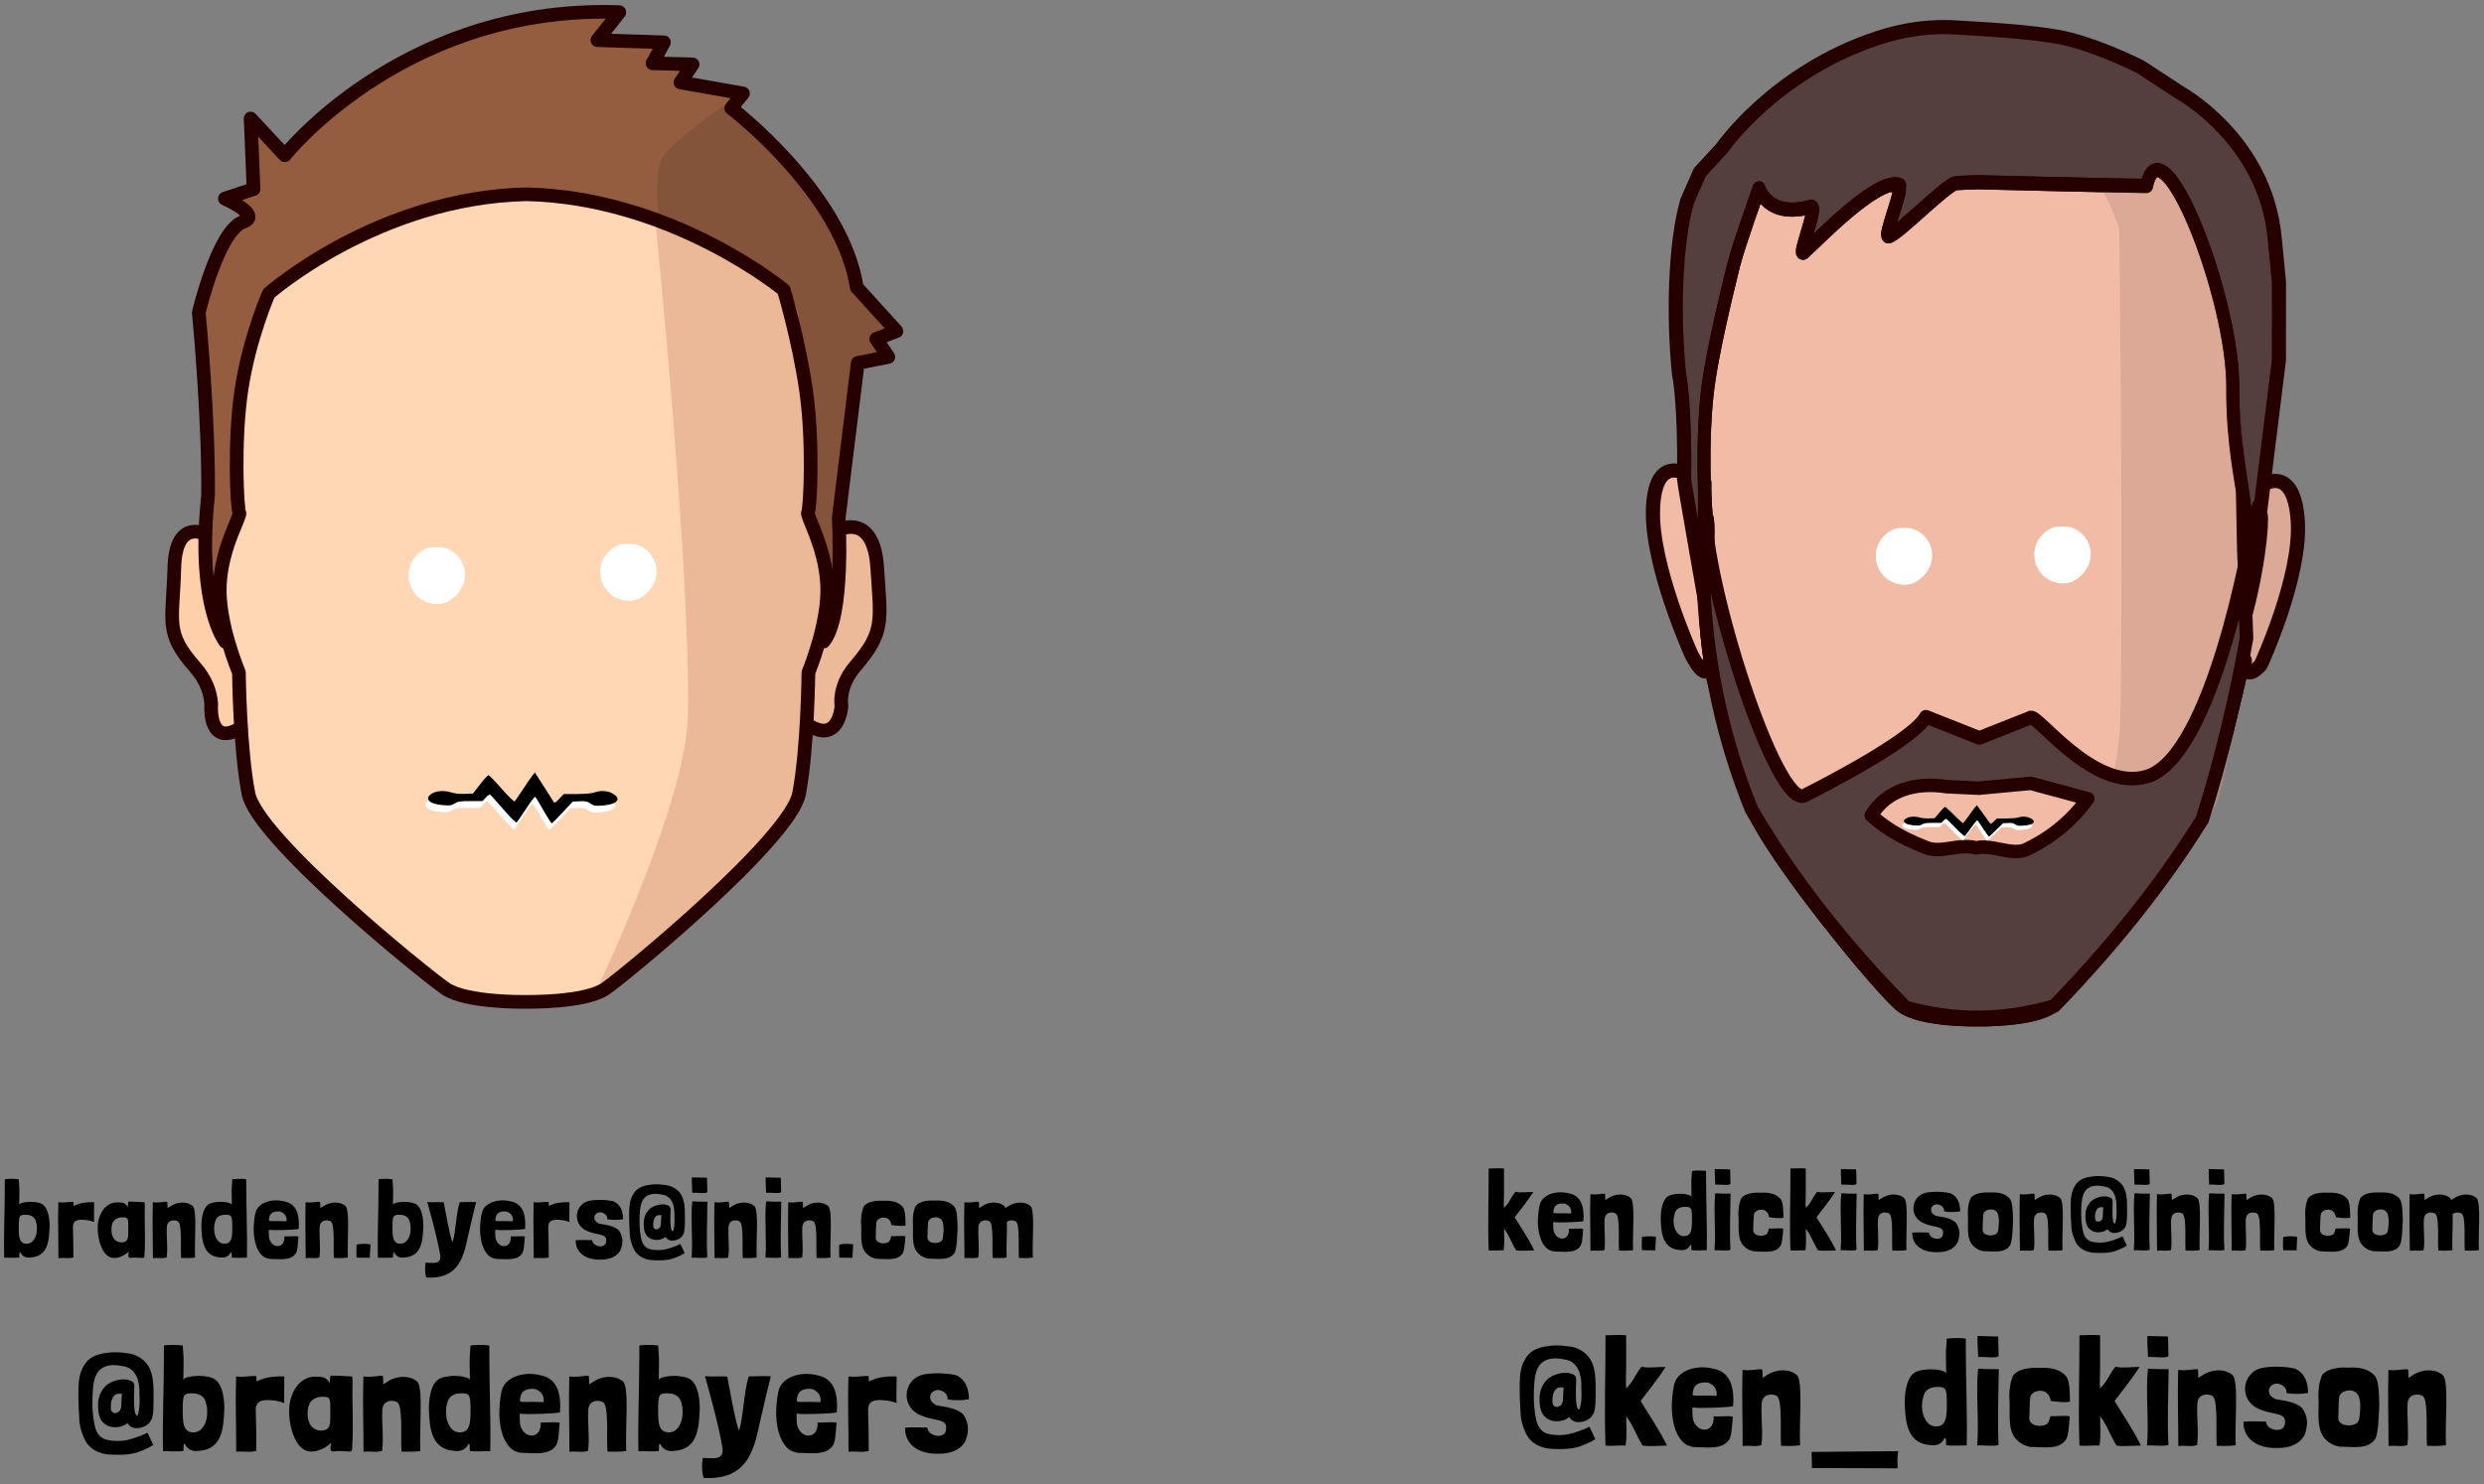 <?xml version="1.0" standalone="no"?>
<!DOCTYPE svg PUBLIC "-//W3C//DTD SVG 1.1//EN" "http://www.w3.org/Graphics/SVG/1.1/DTD/svg11.dtd">
<svg width="100%" height="100%" viewBox="0 0 629 376" version="1.1" xmlns="http://www.w3.org/2000/svg" xmlns:xlink="http://www.w3.org/1999/xlink" xml:space="preserve" style="fill-rule:evenodd;clip-rule:evenodd;stroke-linecap:round;stroke-linejoin:round;stroke-miterlimit:1.414;">
    <rect x="0" y="0" width="629" height="376" fill="#808080" stroke="none"/>
    <g transform="matrix(0.75,0,0,0.75,-0,-0)">
        <g transform="matrix(0.255,0,0,0.255,553.665,-35.199)">
            <path d="M58.345,764.593C58.345,764.593 19.187,741.708 17.339,813.884C15.438,888.163 67.92,1004.24 67.92,1004.24C67.92,1004.24 90.899,1052.35 93.027,1009.65" style="fill:rgb(242,187,166);stroke-width:18.75px;stroke:rgb(38,0,0);"/>
        </g>
        <g transform="matrix(0.255,0,0,0.255,525.373,-31.312)">
            <path d="M937.995,763.691C937.995,763.691 977.287,738.921 982.063,813.081C986.839,887.242 932.992,1003.44 932.992,1003.44C932.992,1003.44 910.885,1029.5 911.832,996.98" style="fill:rgb(220,169,150);stroke-width:18.75px;stroke:rgb(38,0,0);"/>
        </g>
        <g transform="matrix(0.255,0,0,0.255,536.819,-15.114)">
            <path d="M155.388,872.704C155.388,872.704 124.684,698.37 124.727,694.943C126.027,589.428 117.959,554.632 117.959,554.632C110.328,480.975 112.118,383.575 128.659,325.74L145.542,287.283L174.898,255.402C174.898,255.402 243.899,154.783 381.298,109.584C414.297,98.729 449.645,92.782 490.769,96.054C501.86,96.936 592.632,100.579 635.067,111.461C680.506,123.114 728.995,147.909 728.995,147.909L781.712,182.394C781.712,182.394 894.478,244.379 906.515,374.527L912.186,432.551L912.129,536.443L886.791,740.887C890.679,733.329 888.646,793.373 868.674,869.662" style="fill:rgb(85,63,62);stroke-width:18.75px;stroke:rgb(38,0,0);"/>
        </g>
        <g transform="matrix(0.233,0,0,0.255,551.253,-15.114)">
            <path d="M499.411,1409.35C499.411,1409.35 418.389,1410.86 389.634,1391.18C360.879,1371.51 197.619,1189.16 173.741,1130.05C148.677,1068 116.213,957.09 116.213,957.09C116.213,957.09 102.77,894.703 105.793,841.729C108.815,788.756 110.54,749.555 107.509,745.018C104.479,740.481 98.837,640.455 109.434,569.324C116.066,524.816 133.814,455.888 146.17,410.528C153.56,383.397 183.087,308.7 183.087,308.7C183.087,308.7 195.069,349.05 257.732,333.186C270.471,329.961 236.547,402.84 248.263,393.184C269.79,375.442 351.197,297.767 384.312,303.602C393.1,305.15 376.305,309.031 385.57,308.063C392.441,307.345 363.32,372.857 370.41,372.252C382.765,371.196 455.617,302.445 468.609,301.783C479.039,301.251 489.667,300.856 500.484,300.615C701.014,305.161 744.568,305.537 744.568,305.537C766.563,212.378 870.692,453.322 869.497,573.567C868.783,645.45 890.069,732.844 887.095,737.382C884.121,741.92 884.429,784.514 887.396,837.487C890.362,890.46 879.312,958.788 879.312,958.788C879.312,958.788 853.344,1063.22 831.284,1121.87C808.883,1181.42 637.507,1371.51 609.283,1391.18C581.06,1410.86 499.41,1409.35 499.41,1409.35L499.411,1409.35Z" style="fill:rgb(242,187,166);stroke-width:18.75px;stroke:rgb(38,0,0);"/>
        </g>
        <g transform="matrix(0.223,0,0,0.255,554.809,-15.761)">
            <path d="M596.057,1407.52C596.057,1407.52 719.092,1137.41 722.173,1017.99C727.12,826.203 720.599,365.482 720.599,365.482C720.599,365.482 696.484,295.689 672.822,302.254C659.002,306.088 695.9,302.316 720.737,310.787C759.871,324.134 766.9,290.17 783.667,290.269C820.215,290.485 885.778,492.251 896.179,563.382C906.581,634.512 912.977,717.567 910.002,722.105C907.028,726.643 910.349,782.814 913.315,835.787C916.281,888.76 905.458,957.933 905.458,957.933C905.458,957.933 890.26,1060.73 869.7,1121.01C849.114,1181.37 668.438,1357.09 640.214,1376.76" style="fill:rgb(195,150,133);fill-opacity:0.475;"/>
        </g>
        <g transform="matrix(0.233,0,0,0.255,551.253,-15.114)">
            <path d="M499.411,1409.35C499.411,1409.35 418.389,1410.86 389.634,1391.18C360.879,1371.51 197.619,1189.16 173.741,1130.05C148.677,1068 116.213,957.09 116.213,957.09C116.213,957.09 102.77,894.703 105.793,841.729C108.815,788.756 110.54,749.555 107.509,745.018C104.479,740.481 98.837,640.455 109.434,569.324C116.066,524.816 133.814,455.888 146.17,410.528C153.56,383.397 183.087,308.7 183.087,308.7C183.087,308.7 195.069,349.05 257.732,333.186C270.471,329.961 236.547,402.84 248.263,393.184C269.79,375.442 351.197,297.767 384.312,303.602C393.1,305.15 376.305,309.031 385.57,308.063C392.441,307.345 363.32,372.857 370.41,372.252C382.765,371.196 455.617,302.445 468.609,301.783C479.039,301.251 489.667,300.856 500.484,300.615C701.014,305.161 744.568,305.537 744.568,305.537C766.563,212.378 870.692,453.322 869.497,573.567C868.783,645.45 882.66,698.904 883.388,711.078C883.704,716.363 884.429,784.514 887.396,837.487C890.362,890.46 879.312,958.788 879.312,958.788C879.312,958.788 853.344,1063.22 831.284,1121.87C808.883,1181.42 637.507,1371.51 609.283,1391.18C581.06,1410.86 499.41,1409.35 499.41,1409.35L499.411,1409.35Z" style="fill:none;stroke-width:18.75px;stroke:rgb(38,0,0);"/>
        </g>
        <g transform="matrix(0.255,0,0,0.255,536.345,-6.47)">
            <path d="M876.445,736.213C876.445,736.213 826.448,1026.42 740.143,1053.53C668.32,1076.08 592.047,967.613 584.747,976.044L517.421,1002.64L446.697,974.644C438.35,991.042 391.868,1024.99 286.053,1079C249.366,1097.72 152.849,800.414 153.698,693.511C154.548,586.607 152.889,814.523 152.889,814.523C158.035,909.978 178.057,1004.32 215.673,1097.35C269.168,1189.13 338.113,1276.77 419.592,1359.52C481.91,1377.15 547.294,1377.92 616.47,1357.82C691.328,1280.54 757.75,1198.71 812.579,1110.63C837.561,1032.39 857.708,946.334 871.12,870.776C867.986,795.035 868.859,762.131 887.368,695.448L876.445,736.213Z" style="fill:rgb(85,63,62);stroke-width:17.99px;stroke:rgb(38,0,0);"/>
        </g>
        <g transform="matrix(0.255,0,0,0.252,542.392,-2.879)">
            <path d="M350.603,1104.39C366.326,1118.29 385.278,1132.37 423.651,1147.48C443.772,1155.4 467,1141.41 489.73,1147.78C509.863,1142.49 537.361,1158.97 556.283,1149.77C590.884,1132.94 617.25,1109.86 637.182,1081.9L561.889,1061.24L493.043,1067.77L450.613,1065.74C409.898,1059.27 370.849,1069.89 350.603,1104.39Z" style="fill:rgb(242,187,166);stroke-width:18.07px;stroke:rgb(38,0,0);"/>
        </g>
        <g transform="matrix(0.246,0,0,0.246,54.585,-8.345)">
            <path d="M63.432,768.836C63.432,768.836 19.187,741.708 17.339,813.884C15.438,888.163 3.645,902.07 45.619,949.633C70.397,977.712 67.92,1004.24 67.92,1004.24C67.92,1004.24 64.599,1062.53 110.846,1031.7" style="fill:rgb(254,207,168);stroke-width:18.75px;stroke:rgb(38,0,0);"/>
        </g>
        <g transform="matrix(0.246,0,0,0.246,54.585,-8.345)">
            <path d="M932.058,760.298C932.058,760.298 977.287,738.921 982.063,813.081C986.839,887.242 992.548,901.267 951.827,948.83C927.788,976.909 932.992,1003.44 932.992,1003.44C932.992,1003.44 929.55,1058.35 884.683,1027.53" style="fill:rgb(236,185,153);stroke-width:18.75px;stroke:rgb(38,0,0);"/>
        </g>
        <g transform="matrix(0.246,0,0,0.246,54.585,-8.345)">
            <path d="M87.512,915.125C87.512,915.125 49.108,867.67 62.728,723.902C63.055,720.455 63.599,717.034 63.641,713.608C64.942,608.093 50.937,463 50.937,463C50.937,463 77.444,350.28 111.969,338.45C138.095,329.498 86.763,306.593 86.763,306.593L126.116,293.499L122.105,196.643L169.017,247.113C169.017,247.113 324.275,50.959 604.6,50.197C612.327,50.175 620.148,50.303 628.064,50.587L628.075,50.916L598.434,88.55L597.993,89.023L689.322,92.045L673.661,120.8L728.667,122.315L712.025,147.06L797.828,162.195L781.712,182.394C781.712,182.394 934.355,298.683 954.028,428.831L955.452,430.008L1007.76,487.679L1008.44,488.622L980.67,499.219L997.312,523.963L955.4,532.201L929.212,745.13C929.212,745.13 937.306,879.823 908.551,914.631L887.643,957.086C887.643,957.086 916.281,888.762 913.315,835.789C910.348,782.816 884.121,741.916 887.095,737.378C890.069,732.841 894.703,640.451 884.301,569.32C873.899,498.19 853.8,431.955 853.8,431.955C853.8,431.955 701.013,305.156 500.484,300.611C296.175,305.157 146.989,436.812 146.989,436.812C146.989,436.812 120.032,498.19 109.435,569.32C98.837,640.451 103.558,732.84 106.588,737.378C109.618,741.916 82.896,782.816 79.874,835.789C76.852,888.762 106.03,957.086 106.03,957.086" style="fill:rgb(148,93,64);"/>
        </g>
        <g transform="matrix(0.246,0,0,0.246,54.585,-8.345)">
            <path d="M853.8,431.956C853.8,431.956 873.899,498.19 884.301,569.321C894.703,640.451 890.069,732.841 887.095,737.379C884.121,741.916 910.348,782.816 913.315,835.789C916.281,888.762 887.643,957.086 887.643,957.086L908.551,914.631C937.306,879.824 929.212,745.13 929.212,745.13L955.399,532.201L997.312,523.964L980.67,499.22L1008.44,488.622L1007.76,487.679L955.452,430.008L954.028,428.831C934.355,298.683 781.712,182.394 781.712,182.394L788.31,173.401L781.043,172.7C781.043,172.7 691.209,233.095 684.479,255.661C675.402,286.098 682.555,335.339 682.555,335.339" style="fill:rgb(131,83,58);"/>
        </g>
        <g transform="matrix(0.246,0,0,0.246,54.585,-8.345)">
            <path d="M496.632,1409.35C496.632,1409.35 418.389,1410.86 389.633,1391.18C360.878,1371.51 131.227,1185.61 119.122,1123.56C107.017,1061.51 106.028,957.09 106.028,957.09C106.028,957.09 76.851,888.766 79.873,835.793C82.895,782.82 109.617,741.92 106.587,737.382C103.556,732.845 98.836,640.455 109.433,569.324C120.031,498.194 146.988,436.816 146.988,436.816C146.988,436.816 296.175,305.16 500.483,300.615C701.013,305.161 853.799,431.959 853.799,431.959C853.799,431.959 873.898,498.193 884.3,569.324C894.701,640.455 890.068,732.844 887.094,737.382C884.12,741.92 910.347,782.82 913.313,835.793C916.28,888.766 887.642,957.09 887.642,957.09C887.642,957.09 886.671,1061.51 874.79,1123.56C862.909,1185.61 637.506,1371.51 609.282,1391.18C581.059,1410.86 504.262,1409.35 504.262,1409.35" style="fill:rgb(255,215,181);"/>
        </g>
        <g transform="matrix(0.246,0,0,0.246,54.585,-8.345)">
            <path d="M597.756,1391.4C597.756,1391.4 719.092,1137.41 722.173,1017.99C727.12,826.203 678.043,342.575 678.043,342.575C678.043,342.575 681.598,314.096 764.007,371.876C788.743,389.22 814.306,403.759 853.8,431.954C883.547,453.189 873.899,498.188 884.301,569.319C894.703,640.449 890.07,732.839 887.095,737.377C884.121,741.914 910.349,782.814 913.315,835.787C916.281,888.76 887.643,957.084 887.643,957.084C887.643,957.084 886.673,1061.51 874.792,1123.56C862.911,1185.6 637.508,1371.51 609.284,1391.18" style="fill:rgb(215,152,120);fill-opacity:0.475;"/>
        </g>
        <g transform="matrix(0.246,0,0,0.246,54.585,-8.345)">
            <path d="M87.512,915.125C87.512,915.125 49.108,867.67 62.728,723.902C63.055,720.455 63.599,717.034 63.641,713.608C64.942,608.093 50.937,463 50.937,463C50.937,463 77.444,350.28 111.969,338.45C138.095,329.498 86.763,306.593 86.763,306.593L126.116,293.499L122.105,196.643L169.017,247.113C169.017,247.113 324.275,50.959 604.6,50.197C612.327,50.175 620.148,50.303 628.064,50.587L628.075,50.916L598.434,88.55L597.993,89.023L689.322,92.045L673.661,120.8L728.667,122.315L712.025,147.06L797.828,162.195L781.712,182.394C781.712,182.394 934.355,298.683 954.028,428.831L955.452,430.008L1007.76,487.679L1008.44,488.622L980.67,499.219L997.312,523.963L955.4,532.201L929.212,745.13C929.212,745.13 937.306,879.823 908.551,914.631" style="fill:none;stroke-width:18.75px;stroke:rgb(38,0,0);"/>
        </g>
        <g transform="matrix(0.246,0,0,0.246,54.585,-8.345)">
            <path d="M499.411,1409.35C499.411,1409.35 418.389,1410.86 389.634,1391.18C360.879,1371.51 131.228,1185.61 119.123,1123.56C107.018,1061.51 106.029,957.09 106.029,957.09C106.029,957.09 76.851,888.766 79.874,835.793C82.896,782.82 109.618,741.92 106.587,737.382C103.557,732.845 98.837,640.455 109.434,569.324C120.032,498.194 146.989,436.816 146.989,436.816C146.989,436.816 296.176,305.16 500.484,300.615C701.014,305.161 853.8,431.959 853.8,431.959C853.8,431.959 873.899,498.193 884.301,569.324C894.702,640.455 890.069,732.844 887.095,737.382C884.121,741.92 910.348,782.82 913.314,835.793C916.281,888.766 887.643,957.09 887.643,957.09C887.643,957.09 886.672,1061.51 874.791,1123.56C862.91,1185.61 637.507,1371.51 609.283,1391.18C581.06,1410.86 499.41,1409.35 499.41,1409.35L499.411,1409.35Z" style="fill:none;stroke-width:18.75px;stroke:rgb(38,0,0);"/>
        </g>
        <g transform="matrix(0.634,0,0,0.634,346.373,164.177)">
            <path d="M254.604,363.498C252.562,363.198 248.839,363.498 246.437,363.498C246.497,378.091 245.896,392.204 246.437,407.098C248.839,407.398 252.562,406.918 254.364,407.098C255.024,403.555 254.604,398.39 254.604,395.507C257.367,399.05 258.688,403.254 261.09,407.098C263.492,407.578 268.417,407.098 270.759,407.098C267.696,400.912 263.913,395.327 260.309,389.502C263.672,384.998 267.276,380.614 270.218,376.049C267.936,375.869 262.832,376.65 260.73,375.869C258.327,378.632 257.367,382.055 254.604,384.457C254.364,382.595 254.604,379.292 254.604,376.65L254.604,363.498Z" style="fill:black;fill-rule:nonzero;"/>
            <path d="M280.788,392.024C283.31,392.504 295.201,392.024 296.883,391.544C297.363,384.817 296.282,377.911 288.835,376.65C283.13,375.209 276.104,376.95 274.002,381.695C273.041,384.337 272.921,387.1 272.681,390.042C272.38,396.528 273.882,403.615 278.146,406.617C279.106,407.158 280.127,407.518 281.268,407.698C285.833,407.698 292.379,408.899 295.081,405.056C296.222,404.095 296.462,399.771 296.763,395.687C295.021,395.207 290.817,395.747 289.196,395.567C289.496,402.053 283.611,401.993 281.689,398.27C280.788,396.828 280.848,395.507 280.788,393.105L280.788,392.024ZM288.055,382.716C289.496,383.436 290.397,384.998 290.397,386.619C290.397,387.82 290.757,387.34 286.613,387.34C280.668,387.34 280.668,387.7 280.968,386.019C281.268,383.857 282.169,382.115 285.953,382.115C286.854,382.115 287.394,382.295 288.055,382.716Z" style="fill:black;fill-rule:nonzero;"/>
            <path d="M308.533,380.313C308.473,379.172 308.593,378.512 308.413,377.13C308.413,376.59 305.471,377.19 304.81,377.19C302.888,377.371 302.528,377.371 300.606,377.19C300.306,387.76 300.666,397.429 300.666,407.278C304.51,406.978 305.35,407.698 308.113,406.918L308.113,406.677C308.774,401.393 307.873,396.108 308.173,390.583C308.473,386.259 312.557,386.679 313.878,387.34C313.938,387.4 314.058,387.4 314.118,387.46C315.38,388.421 315.44,391.303 315.62,393.285C315.92,397.609 315.56,403.555 315.86,407.218C318.683,407.218 320.544,407.398 323.367,406.978C322.886,398.69 324.628,381.514 322.106,379.232C318.803,376.41 313.338,377.01 310.035,379.413C309.614,379.713 308.954,380.073 308.533,380.313Z" style="fill:black;fill-rule:nonzero;"/>
            <path d="M335.078,407.098L335.198,407.098L335.198,407.038L335.198,406.978C335.198,405.837 335.558,400.071 335.558,399.951C334.477,399.471 329.673,399.411 328.051,400.071C328.051,401.212 327.811,405.236 328.111,407.038L328.291,407.038L335.078,407.098Z" style="fill:black;fill-rule:nonzero;"/>
            <path d="M354.656,365.54C354.415,370.284 354.235,367.281 354.475,378.572C354.175,377.13 347.269,376.17 342.945,377.791C339.402,379.052 338.08,384.397 338.08,389.982C338.261,398.03 339.101,406.257 348.17,406.918C350.392,407.218 352.554,406.737 353.755,404.335C353.995,403.855 354.175,404.155 354.355,404.576C354.355,405.476 354.415,405.777 354.415,406.557C354.415,406.737 354.415,406.918 354.475,406.978C356.878,407.278 360.12,407.038 362.583,407.038C362.883,395.507 362.222,382.175 362.222,368.783L362.222,364.819C359.58,364.339 354.656,364.699 354.656,364.879L354.656,365.54ZM345.347,388.181C345.767,385.358 347.749,383.917 351.052,383.917C354.475,383.917 354.716,384.637 354.716,390.823C354.716,395.868 354.475,399.531 350.392,399.531C346.968,399.531 344.927,395.687 344.927,391.664C344.927,390.523 344.927,389.322 345.347,388.181Z" style="fill:black;fill-rule:nonzero;"/>
            <path d="M374.233,376.89C371.651,376.95 369.789,376.83 368.768,376.77C368.348,376.77 367.387,376.65 367.087,376.71L367.087,376.77C366.126,386.199 367.507,396.949 366.727,407.098C367.808,406.798 374.414,407.638 375.194,406.737C374.654,397.069 375.194,386.739 375.254,377.07L375.254,376.89L374.233,376.89ZM366.847,363.798C366.787,367.462 367.087,369.744 367.087,372.086C370.21,371.906 374.474,372.746 375.194,371.665C375.194,369.263 375.014,364.999 375.014,363.978L366.847,363.798Z" style="fill:black;fill-rule:nonzero;"/>
            <path d="M403.3,395.567C401.618,395.087 397.294,395.627 395.673,395.447C395.433,396.468 395.012,398.09 394.232,398.63C392.37,399.891 387.025,399.651 387.325,395.928C387.506,393.105 387.385,390.583 387.686,388.12C387.806,387.46 387.986,387.1 388.226,386.919C388.767,386.259 389.427,385.838 390.268,385.598C393.391,384.817 395.373,386.619 395.793,389.442C397.835,389.742 401.378,390.222 403.42,389.742C403.24,384.457 403.36,380.554 401.078,378.932C399.396,377.311 396.994,376.59 394.412,376.41C392.73,376.23 391.349,376.53 389.728,376.35C385.944,376.35 381.86,377.371 380.719,379.833C380.479,380.614 379.819,382.475 379.758,383.376C379.518,384.817 379.398,386.259 379.398,387.7C380.059,392.925 378.197,401.152 382.521,404.996C383.902,406.377 385.644,407.278 387.686,407.638C392.31,407.638 398.856,408.899 401.618,404.996C402.699,403.915 403,399.711 403.3,395.567Z" style="fill:black;fill-rule:nonzero;"/>
            <path d="M415.311,363.498C413.269,363.198 409.546,363.498 407.143,363.498C407.204,378.091 406.603,392.204 407.143,407.098C409.546,407.398 413.269,406.918 415.071,407.098C415.731,403.555 415.311,398.39 415.311,395.507C418.073,399.05 419.395,403.254 421.797,407.098C424.199,407.578 429.124,407.098 431.466,407.098C428.403,400.912 424.619,395.327 421.016,389.502C424.379,384.998 427.983,380.614 430.925,376.049C428.643,375.869 423.538,376.65 421.437,375.869C419.034,378.632 418.073,382.055 415.311,384.457C415.071,382.595 415.311,379.292 415.311,376.65L415.311,363.498Z" style="fill:black;fill-rule:nonzero;"/>
            <path d="M441.375,376.89C438.792,376.95 436.931,376.83 435.91,376.77C435.489,376.77 434.529,376.65 434.228,376.71L434.228,376.77C433.267,386.199 434.649,396.949 433.868,407.098C434.949,406.798 441.555,407.638 442.336,406.737C441.795,397.069 442.336,386.739 442.396,377.07L442.396,376.89L441.375,376.89ZM433.988,363.798C433.928,367.462 434.228,369.744 434.228,372.086C437.351,371.906 441.615,372.746 442.336,371.665C442.336,369.263 442.155,364.999 442.155,363.978L433.988,363.798Z" style="fill:black;fill-rule:nonzero;"/>
            <path d="M454.106,380.313C454.046,379.172 454.166,378.512 453.986,377.13C453.986,376.59 451.044,377.19 450.383,377.19C448.461,377.371 448.101,377.371 446.179,377.19C445.879,387.76 446.239,397.429 446.239,407.278C450.083,406.978 450.923,407.698 453.686,406.918L453.686,406.677C454.347,401.393 453.446,396.108 453.746,390.583C454.046,386.259 458.13,386.679 459.451,387.34C459.511,387.4 459.631,387.4 459.692,387.46C460.953,388.421 461.013,391.303 461.193,393.285C461.493,397.609 461.133,403.555 461.433,407.218C464.256,407.218 466.117,407.398 468.94,406.978C468.46,398.69 470.201,381.514 467.679,379.232C464.376,376.41 458.911,377.01 455.608,379.413C455.187,379.713 454.527,380.073 454.106,380.313Z" style="fill:black;fill-rule:nonzero;"/>
            <path d="M497.526,386.319C497.526,381.995 496.085,378.271 492.301,376.65C488.097,375.689 481.972,375.689 478.849,376.53C471.102,378.572 469.961,389.922 478.969,392.985C483.413,394.907 488.878,394.006 488.398,397.969C488.578,402.594 481.071,401.272 480.891,397.609C478.429,397.609 474.645,397.369 472.003,397.669L472.003,397.969C472.003,404.395 477.468,408.359 485.515,408.059C490.139,408.119 494.403,406.557 496.265,402.654C497.766,398.27 497.226,395.567 495.484,392.685C493.623,390.282 489.359,389.442 484.855,388.781C481.071,387.46 481.131,383.256 484.794,382.595C486.836,382.415 489.419,384.277 488.938,386.319C491.641,386.859 494.944,386.739 497.526,386.319Z" style="fill:black;fill-rule:nonzero;"/>
            <path d="M502.871,379.713C502.631,380.614 501.97,382.355 501.91,383.256C501.67,384.757 501.61,386.139 501.61,387.58C502.09,392.805 500.349,401.032 504.673,404.876C506.054,406.257 507.795,407.158 509.837,407.518C514.462,407.518 521.008,408.779 523.77,404.876C525.332,403.314 525.512,395.447 525.692,390.763C525.512,385.478 525.512,380.373 523.23,378.872C521.548,377.251 519.146,376.47 516.563,376.29C514.882,376.109 513.501,376.41 511.879,376.23C508.096,376.23 504.012,377.251 502.871,379.713ZM510.378,386.799C510.918,386.139 511.579,385.718 512.42,385.478C515.543,384.757 517.524,386.139 517.945,388.961C518.425,391.303 518.065,393.946 517.765,396.528C517.524,397.549 517.044,398.21 516.383,398.51C514.281,399.651 509.297,399.471 509.477,395.807C509.657,392.985 509.537,390.583 509.837,388C509.957,387.34 510.138,386.979 510.378,386.799Z" style="fill:black;fill-rule:nonzero;"/>
            <path d="M537.222,380.313C537.162,379.172 537.282,378.512 537.102,377.13C537.102,376.59 534.16,377.19 533.499,377.19C531.577,377.371 531.217,377.371 529.295,377.19C528.995,387.76 529.355,397.429 529.355,407.278C533.199,406.978 534.039,407.698 536.802,406.918L536.802,406.677C537.463,401.393 536.562,396.108 536.862,390.583C537.162,386.259 541.246,386.679 542.567,387.34C542.627,387.4 542.747,387.4 542.807,387.46C544.069,388.421 544.129,391.303 544.309,393.285C544.609,397.609 544.249,403.555 544.549,407.218C547.372,407.218 549.233,407.398 552.056,406.978C551.575,398.69 553.317,381.514 550.795,379.232C547.492,376.41 542.027,377.01 538.724,379.413C538.303,379.713 537.643,380.073 537.222,380.313Z" style="fill:black;fill-rule:nonzero;"/>
            <path d="M577.94,379.232C576.919,378.572 575.658,378.332 574.396,378.332C571.273,378.332 568.031,379.893 566.769,381.514C565.148,383.376 564.307,385.598 564.247,388.181C564.187,390.403 564.367,393.465 565.989,395.327C567.31,396.768 568.991,397.489 571.093,397.489C573.015,397.489 574.637,396.949 575.958,395.868C576.378,396.408 576.859,396.888 577.039,397.069C577.759,397.489 578.6,397.849 579.501,397.849C582.924,397.789 585.507,395.988 586.047,392.925C586.347,391.063 586.407,389.922 586.407,387.52L586.407,384.277C586.407,379.893 586.287,374.248 582.624,370.945C580.762,369.203 578.54,368.242 576.198,367.942C574.577,367.702 572.895,367.522 571.213,367.522C570.253,367.522 569.051,367.522 568.151,367.702C564.788,368.122 561.605,368.843 559.383,371.665C556.8,374.968 556.44,378.872 556.38,382.716L556.38,384.517C556.38,388.361 556.56,391.303 556.8,395.387C556.98,397.729 558.302,401.753 559.803,403.915C561.725,406.497 564.667,407.879 567.85,408.299C569.172,408.419 570.553,408.479 571.994,408.479C574.096,408.479 576.078,408.419 577.94,407.999C580.222,407.698 584.125,405.957 586.287,404.576L584.005,399.651C581.123,401.092 576.558,402.714 573.676,402.894L573.736,402.894C573.255,402.894 572.595,402.954 571.934,402.954C569.952,402.954 567.49,402.714 565.989,401.813C563.827,400.432 563.046,398.21 562.566,395.027C562.145,392.565 561.965,389.922 561.965,387.46C561.965,386.559 561.965,385.658 562.025,384.757C562.205,381.334 562.385,377.251 564.667,374.788C566.289,373.167 568.451,372.626 570.613,372.626C571.093,372.626 571.754,372.686 572.234,372.746C573.616,372.927 575.417,373.227 576.558,373.767L576.498,373.767C579.741,375.569 580.582,379.172 580.762,382.595L580.762,384.277C580.822,385.418 580.882,386.499 580.822,387.88C580.822,389.201 580.462,392.384 579.861,392.865C578.84,392.685 578.6,389.682 578.6,386.619C578.6,385.418 578.6,384.157 578.66,383.136C578.66,382.475 578.72,381.875 578.72,381.394C578.78,380.493 578.54,379.833 578.12,379.352L577.94,379.232ZM569.352,389.742C569.352,388.361 569.292,386.979 570.193,385.538C570.913,384.097 572.234,383.977 573.856,384.157C573.676,384.157 573.556,387.16 573.556,387.88C573.556,389.502 573.315,391.063 571.934,391.604C570.553,392.264 569.352,391.363 569.352,389.922L569.352,389.742Z" style="fill:black;fill-rule:nonzero;"/>
            <path d="M597.517,376.89C594.935,376.95 593.073,376.83 592.052,376.77C591.632,376.77 590.671,376.65 590.371,376.71L590.371,376.77C589.41,386.199 590.791,396.949 590.011,407.098C591.092,406.798 597.698,407.638 598.478,406.737C597.938,397.069 598.478,386.739 598.538,377.07L598.538,376.89L597.517,376.89ZM590.131,363.798C590.071,367.462 590.371,369.744 590.371,372.086C593.494,371.906 597.758,372.746 598.478,371.665C598.478,369.263 598.298,364.999 598.298,363.978L590.131,363.798Z" style="fill:black;fill-rule:nonzero;"/>
            <path d="M610.249,380.313C610.189,379.172 610.309,378.512 610.129,377.13C610.129,376.59 607.186,377.19 606.526,377.19C604.604,377.371 604.244,377.371 602.322,377.19C602.022,387.76 602.382,397.429 602.382,407.278C606.225,406.978 607.066,407.698 609.829,406.918L609.829,406.677C610.489,401.393 609.589,396.108 609.889,390.583C610.189,386.259 614.273,386.679 615.594,387.34C615.654,387.4 615.774,387.4 615.834,387.46C617.095,388.421 617.155,391.303 617.336,393.285C617.636,397.609 617.276,403.555 617.576,407.218C620.398,407.218 622.26,407.398 625.083,406.978C624.602,398.69 626.344,381.514 623.822,379.232C620.519,376.41 615.054,377.01 611.75,379.413C611.33,379.713 610.67,380.073 610.249,380.313Z" style="fill:black;fill-rule:nonzero;"/>
            <path d="M637.274,376.89C634.691,376.95 632.83,376.83 631.809,376.77C631.388,376.77 630.428,376.65 630.127,376.71L630.127,376.77C629.166,386.199 630.548,396.949 629.767,407.098C630.848,406.798 637.454,407.638 638.235,406.737C637.694,397.069 638.235,386.739 638.295,377.07L638.295,376.89L637.274,376.89ZM629.887,363.798C629.827,367.462 630.127,369.744 630.127,372.086C633.25,371.906 637.514,372.746 638.235,371.665C638.235,369.263 638.055,364.999 638.055,363.978L629.887,363.798Z" style="fill:black;fill-rule:nonzero;"/>
            <path d="M650.005,380.313C649.945,379.172 650.066,378.512 649.885,377.13C649.885,376.59 646.943,377.19 646.282,377.19C644.36,377.371 644,377.371 642.078,377.19C641.778,387.76 642.138,397.429 642.138,407.278C645.982,406.978 646.823,407.698 649.585,406.918L649.585,406.677C650.246,401.393 649.345,396.108 649.645,390.583C649.945,386.259 654.029,386.679 655.35,387.34C655.41,387.4 655.531,387.4 655.591,387.46C656.852,388.421 656.912,391.303 657.092,393.285C657.392,397.609 657.032,403.555 657.332,407.218C660.155,407.218 662.016,407.398 664.839,406.978C664.359,398.69 666.1,381.514 663.578,379.232C660.275,376.41 654.81,377.01 651.507,379.413C651.086,379.713 650.426,380.073 650.005,380.313Z" style="fill:black;fill-rule:nonzero;"/>
            <path d="M676.55,407.098L676.67,407.098L676.67,407.038L676.67,406.978C676.67,405.837 677.03,400.071 677.03,399.951C675.949,399.471 671.145,399.411 669.523,400.071C669.523,401.212 669.283,405.236 669.583,407.038L669.764,407.038L676.55,407.098Z" style="fill:black;fill-rule:nonzero;"/>
            <path d="M705.136,395.567C703.454,395.087 699.13,395.627 697.509,395.447C697.269,396.468 696.848,398.09 696.068,398.63C694.206,399.891 688.861,399.651 689.161,395.928C689.341,393.105 689.221,390.583 689.522,388.12C689.642,387.46 689.822,387.1 690.062,386.919C690.603,386.259 691.263,385.838 692.104,385.598C695.227,384.817 697.209,386.619 697.629,389.442C699.671,389.742 703.214,390.222 705.256,389.742C705.076,384.457 705.196,380.554 702.914,378.932C701.232,377.311 698.83,376.59 696.248,376.41C694.566,376.23 693.185,376.53 691.563,376.35C687.78,376.35 683.696,377.371 682.555,379.833C682.315,380.614 681.654,382.475 681.594,383.376C681.354,384.817 681.234,386.259 681.234,387.7C681.895,392.925 680.033,401.152 684.357,404.996C685.738,406.377 687.48,407.278 689.522,407.638C694.146,407.638 700.692,408.899 703.454,404.996C704.535,403.915 704.836,399.711 705.136,395.567Z" style="fill:black;fill-rule:nonzero;"/>
            <path d="M710.421,379.713C710.18,380.614 709.52,382.355 709.46,383.256C709.22,384.757 709.16,386.139 709.16,387.58C709.64,392.805 707.898,401.032 712.222,404.876C713.604,406.257 715.345,407.158 717.387,407.518C722.011,407.518 728.557,408.779 731.32,404.876C732.881,403.314 733.061,395.447 733.242,390.763C733.061,385.478 733.061,380.373 730.779,378.872C729.098,377.251 726.696,376.47 724.113,376.29C722.432,376.109 721.05,376.41 719.429,376.23C715.645,376.23 711.562,377.251 710.421,379.713ZM717.928,386.799C718.468,386.139 719.129,385.718 719.969,385.478C723.092,384.757 725.074,386.139 725.494,388.961C725.975,391.303 725.615,393.946 725.314,396.528C725.074,397.549 724.594,398.21 723.933,398.51C721.831,399.651 716.847,399.471 717.027,395.807C717.207,392.985 717.087,390.583 717.387,388C717.507,387.34 717.687,386.979 717.928,386.799Z" style="fill:black;fill-rule:nonzero;"/>
            <path d="M744.832,380.313C744.772,379.172 744.892,378.512 744.712,377.13C744.712,376.59 741.769,377.19 741.109,377.19C739.187,377.371 738.827,377.371 736.905,377.19C736.605,387.76 736.965,397.429 736.965,407.278C740.808,406.978 741.649,407.698 744.412,406.918L744.412,406.677C745.072,401.393 744.172,396.108 744.472,390.583C744.772,386.259 748.856,386.679 750.177,387.34C750.237,387.4 750.357,387.4 750.417,387.46C751.678,388.421 751.738,391.303 751.919,393.285C752.219,397.609 751.859,403.555 752.159,407.218C754.981,407.218 756.843,407.398 759.666,406.978C759.365,402.113 759.966,394.006 759.786,387.76C761.287,386.619 763.269,386.859 764.29,387.34C764.35,387.4 764.47,387.4 764.53,387.46C765.791,388.421 765.851,391.303 766.032,393.285C766.332,397.609 765.971,403.555 766.272,407.218C769.094,407.218 770.956,407.398 773.779,406.978C773.298,398.69 775.04,381.514 772.517,379.232C769.214,376.41 763.749,377.01 760.446,379.413C760.026,379.713 759.425,380.013 759.005,380.253C758.825,379.773 758.585,379.413 758.405,379.232C755.102,376.41 749.637,377.01 746.334,379.413C745.913,379.713 745.253,380.073 744.832,380.313Z" style="fill:black;fill-rule:nonzero;"/>
        </g>
        <g transform="matrix(0.854,0,0,0.854,234.056,140.539)">
            <path d="M348.29,379.232C347.269,378.572 346.008,378.332 344.746,378.332C341.624,378.332 338.381,379.893 337.119,381.514C335.498,383.376 334.657,385.598 334.597,388.181C334.537,390.403 334.717,393.465 336.339,395.327C337.66,396.768 339.342,397.489 341.443,397.489C343.365,397.489 344.987,396.949 346.308,395.868C346.728,396.408 347.209,396.888 347.389,397.069C348.11,397.489 348.95,397.849 349.851,397.849C353.274,397.789 355.857,395.988 356.397,392.925C356.697,391.063 356.757,389.922 356.757,387.52L356.757,384.277C356.757,379.893 356.637,374.248 352.974,370.945C351.112,369.203 348.89,368.242 346.548,367.942C344.927,367.702 343.245,367.522 341.564,367.522C340.603,367.522 339.402,367.522 338.501,367.702C335.138,368.122 331.955,368.843 329.733,371.665C327.15,374.968 326.79,378.872 326.73,382.716L326.73,384.517C326.73,388.361 326.91,391.303 327.15,395.387C327.331,397.729 328.652,401.753 330.153,403.915C332.075,406.497 335.018,407.879 338.2,408.299C339.522,408.419 340.903,408.479 342.344,408.479C344.446,408.479 346.428,408.419 348.29,407.999C350.572,407.698 354.475,405.957 356.637,404.576L354.355,399.651C351.473,401.092 346.908,402.714 344.026,402.894L344.086,402.894C343.605,402.894 342.945,402.954 342.284,402.954C340.302,402.954 337.84,402.714 336.339,401.813C334.177,400.432 333.396,398.21 332.916,395.027C332.495,392.565 332.315,389.922 332.315,387.46C332.315,386.559 332.315,385.658 332.375,384.757C332.555,381.334 332.735,377.251 335.018,374.788C336.639,373.167 338.801,372.626 340.963,372.626C341.443,372.626 342.104,372.686 342.584,372.746C343.966,372.927 345.767,373.227 346.908,373.767L346.848,373.767C350.091,375.569 350.932,379.172 351.112,382.595L351.112,384.277C351.172,385.418 351.232,386.499 351.172,387.88C351.172,389.201 350.812,392.384 350.211,392.865C349.191,392.685 348.95,389.682 348.95,386.619C348.95,385.418 348.95,384.157 349.01,383.136C349.01,382.475 349.07,381.875 349.07,381.394C349.13,380.493 348.89,379.833 348.47,379.352L348.29,379.232ZM339.702,389.742C339.702,388.361 339.642,386.979 340.543,385.538C341.263,384.097 342.584,383.977 344.206,384.157C344.026,384.157 343.906,387.16 343.906,387.88C343.906,389.502 343.665,391.063 342.284,391.604C340.903,392.264 339.702,391.363 339.702,389.922L339.702,389.742Z" style="fill:black;fill-rule:nonzero;"/>
            <path d="M368.828,363.498C366.787,363.198 363.063,363.498 360.661,363.498C360.721,378.091 360.12,392.204 360.661,407.098C363.063,407.398 366.787,406.918 368.588,407.098C369.249,403.555 368.828,398.39 368.828,395.507C371.591,399.05 372.912,403.254 375.314,407.098C377.717,407.578 382.641,407.098 384.983,407.098C381.92,400.912 378.137,395.327 374.534,389.502C377.897,384.998 381.5,380.614 384.443,376.049C382.161,375.869 377.056,376.65 374.954,375.869C372.552,378.632 371.591,382.055 368.828,384.457C368.588,382.595 368.828,379.292 368.828,376.65L368.828,363.498Z" style="fill:black;fill-rule:nonzero;"/>
            <path d="M395.012,392.024C397.535,392.504 409.426,392.024 411.107,391.544C411.588,384.817 410.507,377.911 403.06,376.65C397.355,375.209 390.328,376.95 388.226,381.695C387.265,384.337 387.145,387.1 386.905,390.042C386.605,396.528 388.106,403.615 392.37,406.617C393.331,407.158 394.352,407.518 395.493,407.698C400.057,407.698 406.603,408.899 409.305,405.056C410.446,404.095 410.687,399.771 410.987,395.687C409.245,395.207 405.042,395.747 403.42,395.567C403.72,402.053 397.835,401.993 395.913,398.27C395.012,396.828 395.072,395.507 395.012,393.105L395.012,392.024ZM402.279,382.716C403.72,383.436 404.621,384.998 404.621,386.619C404.621,387.82 404.982,387.34 400.838,387.34C394.892,387.34 394.892,387.7 395.193,386.019C395.493,383.857 396.394,382.115 400.177,382.115C401.078,382.115 401.618,382.295 402.279,382.716Z" style="fill:black;fill-rule:nonzero;"/>
            <path d="M422.758,380.313C422.698,379.172 422.818,378.512 422.638,377.13C422.638,376.59 419.695,377.19 419.034,377.19C417.113,377.371 416.752,377.371 414.831,377.19C414.53,387.76 414.891,397.429 414.891,407.278C418.734,406.978 419.575,407.698 422.337,406.918L422.337,406.677C422.998,401.393 422.097,396.108 422.397,390.583C422.698,386.259 426.781,386.679 428.103,387.34C428.163,387.4 428.283,387.4 428.343,387.46C429.604,388.421 429.664,391.303 429.844,393.285C430.145,397.609 429.784,403.555 430.084,407.218C432.907,407.218 434.769,407.398 437.591,406.978C437.111,398.69 438.852,381.514 436.33,379.232C433.027,376.41 427.562,377.01 424.259,379.413C423.839,379.713 423.178,380.073 422.758,380.313Z" style="fill:black;fill-rule:nonzero;"/>
            <path d="M442.155,409.62C442.155,411.542 442.276,415.505 442.276,415.986C442.516,415.986 473.384,416.106 476.147,416.106C476.147,412.803 475.906,412.563 476.387,409.32L476.327,409.32C474.945,409.32 443.537,409.62 442.155,409.62Z" style="fill:black;fill-rule:nonzero;"/>
            <path d="M495.544,365.54C495.304,370.284 495.124,367.281 495.364,378.572C495.064,377.13 488.158,376.17 483.834,377.791C480.29,379.052 478.969,384.397 478.969,389.982C479.149,398.03 479.99,406.257 489.058,406.918C491.28,407.218 493.442,406.737 494.643,404.335C494.884,403.855 495.064,404.155 495.244,404.576C495.244,405.476 495.304,405.777 495.304,406.557C495.304,406.737 495.304,406.918 495.364,406.978C497.766,407.278 501.009,407.038 503.472,407.038C503.772,395.507 503.111,382.175 503.111,368.783L503.111,364.819C500.469,364.339 495.544,364.699 495.544,364.879L495.544,365.54ZM486.236,388.181C486.656,385.358 488.638,383.917 491.941,383.917C495.364,383.917 495.604,384.637 495.604,390.823C495.604,395.868 495.364,399.531 491.28,399.531C487.857,399.531 485.815,395.687 485.815,391.664C485.815,390.523 485.815,389.322 486.236,388.181Z" style="fill:black;fill-rule:nonzero;"/>
            <path d="M515.122,376.89C512.54,376.95 510.678,376.83 509.657,376.77C509.237,376.77 508.276,376.65 507.976,376.71L507.976,376.77C507.015,386.199 508.396,396.949 507.615,407.098C508.696,406.798 515.302,407.638 516.083,406.737C515.543,397.069 516.083,386.739 516.143,377.07L516.143,376.89L515.122,376.89ZM507.735,363.798C507.675,367.462 507.976,369.744 507.976,372.086C511.098,371.906 515.362,372.746 516.083,371.665C516.083,369.263 515.903,364.999 515.903,363.978L507.735,363.798Z" style="fill:black;fill-rule:nonzero;"/>
            <path d="M544.189,395.567C542.507,395.087 538.183,395.627 536.562,395.447C536.322,396.468 535.901,398.09 535.12,398.63C533.259,399.891 527.914,399.651 528.214,395.928C528.394,393.105 528.274,390.583 528.574,388.12C528.695,387.46 528.875,387.1 529.115,386.919C529.655,386.259 530.316,385.838 531.157,385.598C534.28,384.817 536.261,386.619 536.682,389.442C538.724,389.742 542.267,390.222 544.309,389.742C544.129,384.457 544.249,380.554 541.967,378.932C540.285,377.311 537.883,376.59 535.301,376.41C533.619,376.23 532.238,376.53 530.616,376.35C526.833,376.35 522.749,377.371 521.608,379.833C521.368,380.614 520.707,382.475 520.647,383.376C520.407,384.817 520.287,386.259 520.287,387.7C520.947,392.925 519.086,401.152 523.41,404.996C524.791,406.377 526.533,407.278 528.574,407.638C533.199,407.638 539.745,408.899 542.507,404.996C543.588,403.915 543.888,399.711 544.189,395.567Z" style="fill:black;fill-rule:nonzero;"/>
            <path d="M556.2,363.498C554.158,363.198 550.434,363.498 548.032,363.498C548.092,378.091 547.492,392.204 548.032,407.098C550.434,407.398 554.158,406.918 555.96,407.098C556.62,403.555 556.2,398.39 556.2,395.507C558.962,399.05 560.283,403.254 562.686,407.098C565.088,407.578 570.012,407.098 572.354,407.098C569.292,400.912 565.508,395.327 561.905,389.502C565.268,384.998 568.871,380.614 571.814,376.049C569.532,375.869 564.427,376.65 562.325,375.869C559.923,378.632 558.962,382.055 556.2,384.457C555.96,382.595 556.2,379.292 556.2,376.65L556.2,363.498Z" style="fill:black;fill-rule:nonzero;"/>
            <path d="M582.264,376.89C579.681,376.95 577.819,376.83 576.799,376.77C576.378,376.77 575.417,376.65 575.117,376.71L575.117,376.77C574.156,386.199 575.537,396.949 574.757,407.098C575.838,406.798 582.444,407.638 583.224,406.737C582.684,397.069 583.224,386.739 583.284,377.07L583.284,376.89L582.264,376.89ZM574.877,363.798C574.817,367.462 575.117,369.744 575.117,372.086C578.24,371.906 582.504,372.746 583.224,371.665C583.224,369.263 583.044,364.999 583.044,363.978L574.877,363.798Z" style="fill:black;fill-rule:nonzero;"/>
            <path d="M594.995,380.313C594.935,379.172 595.055,378.512 594.875,377.13C594.875,376.59 591.932,377.19 591.272,377.19C589.35,377.371 588.99,377.371 587.068,377.19C586.768,387.76 587.128,397.429 587.128,407.278C590.972,406.978 591.812,407.698 594.575,406.918L594.575,406.677C595.235,401.393 594.335,396.108 594.635,390.583C594.935,386.259 599.019,386.679 600.34,387.34C600.4,387.4 600.52,387.4 600.58,387.46C601.841,388.421 601.901,391.303 602.082,393.285C602.382,397.609 602.022,403.555 602.322,407.218C605.144,407.218 607.006,407.398 609.829,406.978C609.348,398.69 611.09,381.514 608.568,379.232C605.265,376.41 599.8,377.01 596.497,379.413C596.076,379.713 595.416,380.073 594.995,380.313Z" style="fill:black;fill-rule:nonzero;"/>
            <path d="M638.415,386.319C638.415,381.995 636.974,378.271 633.19,376.65C628.986,375.689 622.861,375.689 619.738,376.53C611.991,378.572 610.85,389.922 619.858,392.985C624.302,394.907 629.767,394.006 629.287,397.969C629.467,402.594 621.96,401.272 621.78,397.609C619.317,397.609 615.534,397.369 612.892,397.669L612.892,397.969C612.892,404.395 618.357,408.359 626.404,408.059C631.028,408.119 635.292,406.557 637.154,402.654C638.655,398.27 638.115,395.567 636.373,392.685C634.511,390.282 630.247,389.442 625.743,388.781C621.96,387.46 622.02,383.256 625.683,382.595C627.725,382.415 630.307,384.277 629.827,386.319C632.529,386.859 635.833,386.739 638.415,386.319Z" style="fill:black;fill-rule:nonzero;"/>
            <path d="M643.76,379.713C643.52,380.614 642.859,382.355 642.799,383.256C642.559,384.757 642.499,386.139 642.499,387.58C642.979,392.805 641.237,401.032 645.561,404.876C646.943,406.257 648.684,407.158 650.726,407.518C655.35,407.518 661.896,408.779 664.659,404.876C666.22,403.314 666.4,395.447 666.581,390.763C666.4,385.478 666.4,380.373 664.118,378.872C662.437,377.251 660.035,376.47 657.452,376.29C655.771,376.109 654.389,376.41 652.768,376.23C648.985,376.23 644.901,377.251 643.76,379.713ZM651.267,386.799C651.807,386.139 652.468,385.718 653.308,385.478C656.431,384.757 658.413,386.139 658.834,388.961C659.314,391.303 658.954,393.946 658.653,396.528C658.413,397.549 657.933,398.21 657.272,398.51C655.17,399.651 650.186,399.471 650.366,395.807C650.546,392.985 650.426,390.583 650.726,388C650.846,387.34 651.026,386.979 651.267,386.799Z" style="fill:black;fill-rule:nonzero;"/>
            <path d="M678.111,380.313C678.051,379.172 678.171,378.512 677.991,377.13C677.991,376.59 675.048,377.19 674.388,377.19C672.466,377.371 672.106,377.371 670.184,377.19C669.884,387.76 670.244,397.429 670.244,407.278C674.087,406.978 674.928,407.698 677.691,406.918L677.691,406.677C678.351,401.393 677.451,396.108 677.751,390.583C678.051,386.259 682.135,386.679 683.456,387.34C683.516,387.4 683.636,387.4 683.696,387.46C684.957,388.421 685.017,391.303 685.198,393.285C685.498,397.609 685.138,403.555 685.438,407.218C688.26,407.218 690.122,407.398 692.945,406.978C692.464,398.69 694.206,381.514 691.684,379.232C688.381,376.41 682.916,377.01 679.613,379.413C679.192,379.713 678.532,380.073 678.111,380.313Z" style="fill:black;fill-rule:nonzero;"/>
        </g>
        <g transform="matrix(0.845,0,0,0.845,-254.462,146.148)">
            <path d="M354.025,379.232C353.004,378.572 351.743,378.332 350.482,378.332C347.359,378.332 344.116,379.893 342.855,381.514C341.233,383.376 340.392,385.598 340.332,388.181C340.272,390.403 340.453,393.465 342.074,395.327C343.395,396.768 345.077,397.489 347.179,397.489C349.1,397.489 350.722,396.949 352.043,395.868C352.463,396.408 352.944,396.888 353.124,397.069C353.845,397.489 354.686,397.849 355.586,397.849C359.009,397.789 361.592,395.988 362.132,392.925C362.433,391.063 362.493,389.922 362.493,387.52L362.493,384.277C362.493,379.893 362.373,374.248 358.709,370.945C356.848,369.203 354.625,368.242 352.283,367.942C350.662,367.702 348.98,367.522 347.299,367.522C346.338,367.522 345.137,367.522 344.236,367.702C340.873,368.122 337.69,368.843 335.468,371.665C332.886,374.968 332.525,378.872 332.465,382.716L332.465,384.517C332.465,388.361 332.645,391.303 332.886,395.387C333.066,397.729 334.387,401.753 335.888,403.915C337.81,406.497 340.753,407.879 343.936,408.299C345.257,408.419 346.638,408.479 348.079,408.479C350.181,408.479 352.163,408.419 354.025,407.999C356.307,407.698 360.211,405.957 362.373,404.576L360.09,399.651C357.208,401.092 352.644,402.714 349.761,402.894L349.821,402.894C349.341,402.894 348.68,402.954 348.019,402.954C346.038,402.954 343.575,402.714 342.074,401.813C339.912,400.432 339.131,398.21 338.651,395.027C338.23,392.565 338.05,389.922 338.05,387.46C338.05,386.559 338.05,385.658 338.11,384.757C338.291,381.334 338.471,377.251 340.753,374.788C342.374,373.167 344.536,372.626 346.698,372.626C347.179,372.626 347.839,372.686 348.32,372.746C349.701,372.927 351.503,373.227 352.644,373.767L352.584,373.767C355.827,375.569 356.667,379.172 356.848,382.595L356.848,384.277C356.908,385.418 356.968,386.499 356.908,387.88C356.908,389.201 356.547,392.384 355.947,392.865C354.926,392.685 354.686,389.682 354.686,386.619C354.686,385.418 354.686,384.157 354.746,383.136C354.746,382.475 354.806,381.875 354.806,381.394C354.866,380.493 354.625,379.833 354.205,379.352L354.025,379.232ZM345.437,389.742C345.437,388.361 345.377,386.979 346.278,385.538C346.999,384.097 348.32,383.977 349.941,384.157C349.761,384.157 349.641,387.16 349.641,387.88C349.641,389.502 349.401,391.063 348.019,391.604C346.638,392.264 345.437,391.363 345.437,389.922L345.437,389.742Z" style="fill:black;fill-rule:nonzero;"/>
            <path d="M374.203,364.879C374.203,364.699 369.279,364.339 366.636,364.819L366.636,368.783C366.636,382.115 365.976,395.507 366.276,407.038C368.738,407.038 371.981,407.278 374.384,406.978C374.444,406.918 374.444,406.737 374.444,406.557C374.444,405.777 374.504,405.476 374.504,404.576C374.684,404.155 374.864,403.855 375.104,404.335C376.305,406.737 378.467,407.218 380.689,406.918C389.878,406.257 390.478,398.03 390.779,389.982C390.779,384.397 389.457,379.052 385.914,377.791C381.59,376.17 374.684,377.13 374.384,378.572C374.624,367.281 374.444,370.284 374.203,365.54L374.203,364.879ZM383.512,388.181C383.932,389.322 383.932,390.523 383.932,391.664C383.932,395.687 381.89,399.531 378.467,399.531C374.384,399.531 374.143,395.868 374.143,390.823C374.143,384.637 374.384,383.917 377.807,383.917C381.11,383.917 383.091,385.358 383.512,388.181Z" style="fill:black;fill-rule:nonzero;"/>
            <path d="M403.63,379.172C403.63,378.091 403.57,378.452 403.57,377.13C403.57,376.77 400.327,377.19 399.667,377.19C397.745,377.371 397.385,377.371 395.463,377.19C395.163,387.76 395.523,397.429 395.523,407.278C399.366,406.978 400.808,407.698 403.57,406.918L403.57,406.677C403.57,400.732 403.51,396.468 403.33,390.943C403.15,386.499 406.393,386.319 410.657,386.799C410.717,386.799 411.978,386.979 412.939,387.22C413.359,387.4 413.78,387.46 414.2,387.64L414.74,387.82C414.56,385.358 414.74,382.716 414.74,377.251C414.74,377.01 409.516,377.07 406.453,378.031C405.312,378.452 403.931,378.992 403.63,379.172Z" style="fill:black;fill-rule:nonzero;"/>
            <path d="M441.885,377.19C439.303,377.01 437.381,376.95 436,376.89C435.519,376.89 433.117,376.77 433.117,376.95C433.117,377.911 432.817,378.752 432.877,380.013C431.736,377.251 429.634,377.251 426.751,377.251C421.106,377.431 416.662,383.136 416.662,391.123C416.662,397.549 419.305,407.218 425.49,407.218C428.313,407.218 431.496,405.656 433.417,403.735C433.417,404.515 433.177,404.936 433.177,405.837C433.177,406.497 433.357,406.978 433.898,407.158C434.799,407.158 435.579,406.978 436.48,406.978C437.741,406.978 439.123,407.158 440.384,407.158L441.105,407.158C442.065,406.978 441.885,405.717 441.885,404.696C442.426,396.108 441.765,387.88 442.005,379.232L442.005,378.632C442.005,378.151 441.945,377.671 441.885,377.19ZM424.409,389.141C424.83,387.16 426.691,385.298 429.994,385.298C433.297,385.298 433.117,385.958 433.117,391.544C433.117,396.048 433.357,398.81 429.394,398.81C426.031,398.81 424.049,395.928 424.049,392.324C424.049,391.303 424.109,390.162 424.409,389.141Z" style="fill:black;fill-rule:nonzero;"/>
            <path d="M454.257,380.313C454.196,379.172 454.317,378.512 454.136,377.13C454.136,376.59 451.194,377.19 450.533,377.19C448.611,377.371 448.251,377.371 446.329,377.19C446.029,387.76 446.389,397.429 446.389,407.278C450.233,406.978 451.074,407.698 453.836,406.918L453.836,406.677C454.497,401.393 453.596,396.108 453.896,390.583C454.196,386.259 458.28,386.679 459.601,387.34C459.661,387.4 459.782,387.4 459.842,387.46C461.103,388.421 461.163,391.303 461.343,393.285C461.643,397.609 461.283,403.555 461.583,407.218C464.406,407.218 466.268,407.398 469.09,406.978C468.61,398.69 470.351,381.514 467.829,379.232C464.526,376.41 459.061,377.01 455.758,379.413C455.338,379.713 454.677,380.073 454.257,380.313Z" style="fill:black;fill-rule:nonzero;"/>
            <path d="M489.088,365.54C488.848,370.284 488.668,367.281 488.908,378.572C488.608,377.13 481.702,376.17 477.378,377.791C473.834,379.052 472.513,384.397 472.513,389.982C472.693,398.03 473.534,406.257 482.602,406.918C484.824,407.218 486.986,406.737 488.188,404.335C488.428,403.855 488.608,404.155 488.788,404.576C488.788,405.476 488.848,405.777 488.848,406.557C488.848,406.737 488.848,406.918 488.908,406.978C491.31,407.278 494.553,407.038 497.016,407.038C497.316,395.507 496.655,382.175 496.655,368.783L496.655,364.819C494.013,364.339 489.088,364.699 489.088,364.879L489.088,365.54ZM479.78,388.181C480.2,385.358 482.182,383.917 485.485,383.917C488.908,383.917 489.148,384.637 489.148,390.823C489.148,395.868 488.908,399.531 484.824,399.531C481.401,399.531 479.359,395.687 479.359,391.664C479.359,390.523 479.359,389.322 479.78,388.181Z" style="fill:black;fill-rule:nonzero;"/>
            <path d="M508.786,392.024C511.309,392.504 523.2,392.024 524.881,391.544C525.362,384.817 524.281,377.911 516.834,376.65C511.129,375.209 504.102,376.95 502,381.695C501.039,384.337 500.919,387.1 500.679,390.042C500.379,396.528 501.88,403.615 506.144,406.617C507.105,407.158 508.126,407.518 509.267,407.698C513.831,407.698 520.377,408.899 523.079,405.056C524.22,404.095 524.461,399.771 524.761,395.687C523.019,395.207 518.816,395.747 517.194,395.567C517.494,402.053 511.609,401.993 509.687,398.27C508.786,396.828 508.846,395.507 508.786,393.105L508.786,392.024ZM516.053,382.716C517.494,383.436 518.395,384.998 518.395,386.619C518.395,387.82 518.755,387.34 514.612,387.34C508.666,387.34 508.666,387.7 508.967,386.019C509.267,383.857 510.168,382.115 513.951,382.115C514.852,382.115 515.392,382.295 516.053,382.716Z" style="fill:black;fill-rule:nonzero;"/>
            <path d="M536.532,380.313C536.472,379.172 536.592,378.512 536.412,377.13C536.412,376.59 533.469,377.19 532.808,377.19C530.887,377.371 530.526,377.371 528.604,377.19C528.304,387.76 528.665,397.429 528.665,407.278C532.508,406.978 533.349,407.698 536.111,406.918L536.111,406.677C536.772,401.393 535.871,396.108 536.171,390.583C536.472,386.259 540.555,386.679 541.877,387.34C541.937,387.4 542.057,387.4 542.117,387.46C543.378,388.421 543.438,391.303 543.618,393.285C543.918,397.609 543.558,403.555 543.858,407.218C546.681,407.218 548.543,407.398 551.365,406.978C550.885,398.69 552.626,381.514 550.104,379.232C546.801,376.41 541.336,377.01 538.033,379.413C537.613,379.713 536.952,380.073 536.532,380.313Z" style="fill:black;fill-rule:nonzero;"/>
            <path d="M564.157,364.879C564.157,364.699 559.232,364.339 556.59,364.819L556.59,368.783C556.59,382.115 555.929,395.507 556.23,407.038C558.692,407.038 561.935,407.278 564.337,406.978C564.397,406.918 564.397,406.737 564.397,406.557C564.397,405.777 564.457,405.476 564.457,404.576C564.637,404.155 564.818,403.855 565.058,404.335C566.259,406.737 568.421,407.218 570.643,406.918C579.831,406.257 580.432,398.03 580.732,389.982C580.732,384.397 579.411,379.052 575.868,377.791C571.544,376.17 564.637,377.13 564.337,378.572C564.577,367.281 564.397,370.284 564.157,365.54L564.157,364.879ZM573.466,388.181C573.886,389.322 573.886,390.523 573.886,391.664C573.886,395.687 571.844,399.531 568.421,399.531C564.337,399.531 564.097,395.868 564.097,390.823C564.097,384.637 564.337,383.917 567.76,383.917C571.063,383.917 573.045,385.358 573.466,388.181Z" style="fill:black;fill-rule:nonzero;"/>
            <path d="M591.722,377.251C589.14,376.95 585.717,377.371 582.834,377.07C585.296,386.139 588.119,395.988 589.8,405.656C590.581,411.001 585.837,409.74 581.933,409.74C581.513,411.962 581.513,415.325 582.294,417.728C602.712,418.929 602.832,402.113 605.955,390.403C606.916,386.259 607.877,381.935 609.138,377.13C605.775,376.89 603.073,377.19 600.37,377.13C598.448,381.935 598.148,394.066 596.406,398.87C594.665,394.066 592.863,383.016 591.722,377.251Z" style="fill:black;fill-rule:nonzero;"/>
            <path d="M619.407,392.024C621.93,392.504 633.821,392.024 635.502,391.544C635.983,384.817 634.902,377.911 627.455,376.65C621.75,375.209 614.723,376.95 612.621,381.695C611.66,384.337 611.54,387.1 611.3,390.042C611,396.528 612.501,403.615 616.765,406.617C617.726,407.158 618.747,407.518 619.888,407.698C624.452,407.698 630.998,408.899 633.701,405.056C634.842,404.095 635.082,399.771 635.382,395.687C633.641,395.207 629.437,395.747 627.815,395.567C628.115,402.053 622.23,401.993 620.308,398.27C619.407,396.828 619.468,395.507 619.407,393.105L619.407,392.024ZM626.674,382.716C628.115,383.436 629.016,384.998 629.016,386.619C629.016,387.82 629.377,387.34 625.233,387.34C619.287,387.34 619.287,387.7 619.588,386.019C619.888,383.857 620.789,382.115 624.572,382.115C625.473,382.115 626.014,382.295 626.674,382.716Z" style="fill:black;fill-rule:nonzero;"/>
            <path d="M648.294,379.172C648.294,378.091 648.234,378.452 648.234,377.13C648.234,376.77 644.991,377.19 644.33,377.19C642.409,377.371 642.048,377.371 640.126,377.19C639.826,387.76 640.186,397.429 640.186,407.278C644.03,406.978 645.471,407.698 648.234,406.918L648.234,406.677C648.234,400.732 648.174,396.468 647.994,390.943C647.813,386.499 651.056,386.319 655.32,386.799C655.38,386.799 656.642,386.979 657.602,387.22C658.023,387.4 658.443,387.46 658.864,387.64L659.404,387.82C659.224,385.358 659.404,382.716 659.404,377.251C659.404,377.01 654.179,377.07 651.116,378.031C649.975,378.452 648.594,378.992 648.294,379.172Z" style="fill:black;fill-rule:nonzero;"/>
            <path d="M688.29,386.319C688.29,381.995 686.849,378.271 683.066,376.65C678.862,375.689 672.736,375.689 669.613,376.53C661.866,378.572 660.725,389.922 669.733,392.985C674.178,394.907 679.643,394.006 679.162,397.969C679.342,402.594 671.835,401.272 671.655,397.609C669.193,397.609 665.41,397.369 662.767,397.669L662.767,397.969C662.767,404.395 668.232,408.359 676.279,408.059C680.904,408.119 685.168,406.557 687.029,402.654C688.531,398.27 687.99,395.567 686.249,392.685C684.387,390.282 680.123,389.442 675.619,388.781C671.835,387.46 671.895,383.256 675.559,382.595C677.601,382.415 680.183,384.277 679.703,386.319C682.405,386.859 685.708,386.739 688.29,386.319Z" style="fill:black;fill-rule:nonzero;"/>
        </g>
        <g transform="matrix(0.627,0,0,0.627,-144.742,169.536)">
            <path d="M241.002,364.879C241.002,364.699 236.077,364.339 233.435,364.819L233.435,368.783C233.435,382.115 232.774,395.507 233.074,407.038C235.537,407.038 238.78,407.278 241.182,406.978C241.242,406.918 241.242,406.737 241.242,406.557C241.242,405.777 241.302,405.476 241.302,404.576C241.482,404.155 241.662,403.855 241.902,404.335C243.104,406.737 245.266,407.218 247.488,406.918C256.676,406.257 257.276,398.03 257.577,389.982C257.577,384.397 256.256,379.052 252.712,377.791C248.388,376.17 241.482,377.13 241.182,378.572C241.422,367.281 241.242,370.284 241.002,365.54L241.002,364.879ZM250.31,388.181C250.731,389.322 250.731,390.523 250.731,391.664C250.731,395.687 248.689,399.531 245.266,399.531C241.182,399.531 240.942,395.868 240.942,390.823C240.942,384.637 241.182,383.917 244.605,383.917C247.908,383.917 249.89,385.358 250.31,388.181Z" style="fill:black;fill-rule:nonzero;"/>
            <path d="M270.429,379.172C270.429,378.091 270.368,378.452 270.368,377.13C270.368,376.77 267.125,377.19 266.465,377.19C264.543,377.371 264.183,377.371 262.261,377.19C261.961,387.76 262.321,397.429 262.321,407.278C266.165,406.978 267.606,407.698 270.368,406.918L270.368,406.677C270.368,400.732 270.308,396.468 270.128,390.943C269.948,386.499 273.191,386.319 277.455,386.799C277.515,386.799 278.776,386.979 279.737,387.22C280.157,387.4 280.578,387.46 280.998,387.64L281.539,387.82C281.359,385.358 281.539,382.716 281.539,377.251C281.539,377.01 276.314,377.07 273.251,378.031C272.11,378.452 270.729,378.992 270.429,379.172Z" style="fill:black;fill-rule:nonzero;"/>
            <path d="M308.683,377.19C306.101,377.01 304.179,376.95 302.798,376.89C302.318,376.89 299.915,376.77 299.915,376.95C299.915,377.911 299.615,378.752 299.675,380.013C298.534,377.251 296.432,377.251 293.55,377.251C287.904,377.431 283.46,383.136 283.46,391.123C283.46,397.549 286.103,407.218 292.288,407.218C295.111,407.218 298.294,405.656 300.216,403.735C300.216,404.515 299.976,404.936 299.976,405.837C299.976,406.497 300.156,406.978 300.696,407.158C301.597,407.158 302.378,406.978 303.279,406.978C304.54,406.978 305.921,407.158 307.182,407.158L307.903,407.158C308.864,406.978 308.683,405.717 308.683,404.696C309.224,396.108 308.563,387.88 308.804,379.232L308.804,378.632C308.804,378.151 308.744,377.671 308.683,377.19ZM291.208,389.141C291.628,387.16 293.49,385.298 296.793,385.298C300.096,385.298 299.915,385.958 299.915,391.544C299.915,396.048 300.156,398.81 296.192,398.81C292.829,398.81 290.847,395.928 290.847,392.324C290.847,391.303 290.907,390.162 291.208,389.141Z" style="fill:black;fill-rule:nonzero;"/>
            <path d="M321.055,380.313C320.995,379.172 321.115,378.512 320.935,377.13C320.935,376.59 317.992,377.19 317.331,377.19C315.41,377.371 315.049,377.371 313.128,377.19C312.827,387.76 313.188,397.429 313.188,407.278C317.031,406.978 317.872,407.698 320.634,406.918L320.634,406.677C321.295,401.393 320.394,396.108 320.694,390.583C320.995,386.259 325.078,386.679 326.4,387.34C326.46,387.4 326.58,387.4 326.64,387.46C327.901,388.421 327.961,391.303 328.141,393.285C328.442,397.609 328.081,403.555 328.381,407.218C331.204,407.218 333.066,407.398 335.888,406.978C335.408,398.69 337.15,381.514 334.627,379.232C331.324,376.41 325.859,377.01 322.556,379.413C322.136,379.713 321.475,380.073 321.055,380.313Z" style="fill:black;fill-rule:nonzero;"/>
            <path d="M355.887,365.54C355.646,370.284 355.466,367.281 355.706,378.572C355.406,377.13 348.5,376.17 344.176,377.791C340.633,379.052 339.311,384.397 339.311,389.982C339.492,398.03 340.332,406.257 349.401,406.918C351.623,407.218 353.785,406.737 354.986,404.335C355.226,403.855 355.406,404.155 355.586,404.576C355.586,405.476 355.646,405.777 355.646,406.557C355.646,406.737 355.646,406.918 355.706,406.978C358.109,407.278 361.352,407.038 363.814,407.038C364.114,395.507 363.454,382.175 363.454,368.783L363.454,364.819C360.811,364.339 355.887,364.699 355.887,364.879L355.887,365.54ZM346.578,388.181C346.999,385.358 348.98,383.917 352.283,383.917C355.706,383.917 355.947,384.637 355.947,390.823C355.947,395.868 355.706,399.531 351.623,399.531C348.2,399.531 346.158,395.687 346.158,391.664C346.158,390.523 346.158,389.322 346.578,388.181Z" style="fill:black;fill-rule:nonzero;"/>
            <path d="M375.585,392.024C378.107,392.504 389.998,392.024 391.679,391.544C392.16,384.817 391.079,377.911 383.632,376.65C377.927,375.209 370.9,376.95 368.798,381.695C367.838,384.337 367.717,387.1 367.477,390.042C367.177,396.528 368.678,403.615 372.942,406.617C373.903,407.158 374.924,407.518 376.065,407.698C380.629,407.698 387.175,408.899 389.878,405.056C391.019,404.095 391.259,399.771 391.559,395.687C389.818,395.207 385.614,395.747 383.992,395.567C384.293,402.053 378.407,401.993 376.485,398.27C375.585,396.828 375.645,395.507 375.585,393.105L375.585,392.024ZM382.851,382.716C384.293,383.436 385.193,384.998 385.193,386.619C385.193,387.82 385.554,387.34 381.41,387.34C375.465,387.34 375.465,387.7 375.765,386.019C376.065,383.857 376.966,382.115 380.749,382.115C381.65,382.115 382.191,382.295 382.851,382.716Z" style="fill:black;fill-rule:nonzero;"/>
            <path d="M403.33,380.313C403.27,379.172 403.39,378.512 403.21,377.13C403.21,376.59 400.267,377.19 399.607,377.19C397.685,377.371 397.325,377.371 395.403,377.19C395.102,387.76 395.463,397.429 395.463,407.278C399.306,406.978 400.147,407.698 402.91,406.918L402.91,406.677C403.57,401.393 402.669,396.108 402.97,390.583C403.27,386.259 407.354,386.679 408.675,387.34C408.735,387.4 408.855,387.4 408.915,387.46C410.176,388.421 410.236,391.303 410.416,393.285C410.717,397.609 410.356,403.555 410.657,407.218C413.479,407.218 415.341,407.398 418.164,406.978C417.683,398.69 419.425,381.514 416.902,379.232C413.599,376.41 408.134,377.01 404.831,379.413C404.411,379.713 403.75,380.073 403.33,380.313Z" style="fill:black;fill-rule:nonzero;"/>
            <path d="M429.874,407.098L429.994,407.098L429.994,407.038L429.994,406.978C429.994,405.837 430.355,400.071 430.355,399.951C429.274,399.471 424.469,399.411 422.848,400.071C422.848,401.212 422.608,405.236 422.908,407.038L423.088,407.038L429.874,407.098Z" style="fill:black;fill-rule:nonzero;"/>
            <path d="M442.246,364.879C442.246,364.699 437.321,364.339 434.679,364.819L434.679,368.783C434.679,382.115 434.018,395.507 434.318,407.038C436.781,407.038 440.024,407.278 442.426,406.978C442.486,406.918 442.486,406.737 442.486,406.557C442.486,405.777 442.546,405.476 442.546,404.576C442.726,404.155 442.906,403.855 443.146,404.335C444.347,406.737 446.509,407.218 448.731,406.918C457.92,406.257 458.52,398.03 458.821,389.982C458.821,384.397 457.5,379.052 453.956,377.791C449.632,376.17 442.726,377.13 442.426,378.572C442.666,367.281 442.486,370.284 442.246,365.54L442.246,364.879ZM451.554,388.181C451.974,389.322 451.974,390.523 451.974,391.664C451.974,395.687 449.933,399.531 446.509,399.531C442.426,399.531 442.186,395.868 442.186,390.823C442.186,384.637 442.426,383.917 445.849,383.917C449.152,383.917 451.134,385.358 451.554,388.181Z" style="fill:black;fill-rule:nonzero;"/>
            <path d="M469.811,377.251C467.228,376.95 463.805,377.371 460.923,377.07C463.385,386.139 466.207,395.988 467.889,405.656C468.67,411.001 463.925,409.74 460.022,409.74C459.601,411.962 459.601,415.325 460.382,417.728C480.801,418.929 480.921,402.113 484.044,390.403C485.005,386.259 485.966,381.935 487.227,377.13C483.864,376.89 481.161,377.19 478.459,377.13C476.537,381.935 476.237,394.066 474.495,398.87C472.753,394.066 470.952,383.016 469.811,377.251Z" style="fill:black;fill-rule:nonzero;"/>
            <path d="M497.496,392.024C500.018,392.504 511.909,392.024 513.591,391.544C514.071,384.817 512.99,377.911 505.543,376.65C499.838,375.209 492.812,376.95 490.71,381.695C489.749,384.337 489.629,387.1 489.389,390.042C489.088,396.528 490.59,403.615 494.854,406.617C495.815,407.158 496.835,407.518 497.977,407.698C502.541,407.698 509.087,408.899 511.789,405.056C512.93,404.095 513.17,399.771 513.471,395.687C511.729,395.207 507.525,395.747 505.904,395.567C506.204,402.053 500.319,401.993 498.397,398.27C497.496,396.828 497.556,395.507 497.496,393.105L497.496,392.024ZM504.763,382.716C506.204,383.436 507.105,384.998 507.105,386.619C507.105,387.82 507.465,387.34 503.321,387.34C497.376,387.34 497.376,387.7 497.676,386.019C497.977,383.857 498.877,382.115 502.661,382.115C503.562,382.115 504.102,382.295 504.763,382.716Z" style="fill:black;fill-rule:nonzero;"/>
            <path d="M526.382,379.172C526.382,378.091 526.322,378.452 526.322,377.13C526.322,376.77 523.079,377.19 522.419,377.19C520.497,377.371 520.137,377.371 518.215,377.19C517.915,387.76 518.275,397.429 518.275,407.278C522.119,406.978 523.56,407.698 526.322,406.918L526.322,406.677C526.322,400.732 526.262,396.468 526.082,390.943C525.902,386.499 529.145,386.319 533.409,386.799C533.469,386.799 534.73,386.979 535.691,387.22C536.111,387.4 536.532,387.46 536.952,387.64L537.493,387.82C537.312,385.358 537.493,382.716 537.493,377.251C537.493,377.01 532.268,377.07 529.205,378.031C528.064,378.452 526.683,378.992 526.382,379.172Z" style="fill:black;fill-rule:nonzero;"/>
            <path d="M566.379,386.319C566.379,381.995 564.938,378.271 561.154,376.65C556.95,375.689 550.825,375.689 547.702,376.53C539.955,378.572 538.814,389.922 547.822,392.985C552.266,394.907 557.731,394.006 557.251,397.969C557.431,402.594 549.924,401.272 549.744,397.609C547.282,397.609 543.498,397.369 540.856,397.669L540.856,397.969C540.856,404.395 546.321,408.359 554.368,408.059C558.992,408.119 563.256,406.557 565.118,402.654C566.619,398.27 566.079,395.567 564.337,392.685C562.475,390.282 558.212,389.442 553.707,388.781C549.924,387.46 549.984,383.256 553.647,382.595C555.689,382.415 558.272,384.277 557.791,386.319C560.494,386.859 563.797,386.739 566.379,386.319Z" style="fill:black;fill-rule:nonzero;"/>
            <path d="M591.182,379.232C590.161,378.572 588.9,378.332 587.638,378.332C584.516,378.332 581.273,379.893 580.011,381.514C578.39,383.376 577.549,385.598 577.489,388.181C577.429,390.403 577.609,393.465 579.231,395.327C580.552,396.768 582.234,397.489 584.335,397.489C586.257,397.489 587.879,396.949 589.2,395.868C589.62,396.408 590.101,396.888 590.281,397.069C591.002,397.489 591.842,397.849 592.743,397.849C596.166,397.789 598.749,395.988 599.289,392.925C599.589,391.063 599.649,389.922 599.649,387.52L599.649,384.277C599.649,379.893 599.529,374.248 595.866,370.945C594.004,369.203 591.782,368.242 589.44,367.942C587.819,367.702 586.137,367.522 584.456,367.522C583.495,367.522 582.294,367.522 581.393,367.702C578.03,368.122 574.847,368.843 572.625,371.665C570.042,374.968 569.682,378.872 569.622,382.716L569.622,384.517C569.622,388.361 569.802,391.303 570.042,395.387C570.223,397.729 571.544,401.753 573.045,403.915C574.967,406.497 577.91,407.879 581.092,408.299C582.414,408.419 583.795,408.479 585.236,408.479C587.338,408.479 589.32,408.419 591.182,407.999C593.464,407.698 597.367,405.957 599.529,404.576L597.247,399.651C594.365,401.092 589.8,402.714 586.918,402.894L586.978,402.894C586.497,402.894 585.837,402.954 585.176,402.954C583.194,402.954 580.732,402.714 579.231,401.813C577.069,400.432 576.288,398.21 575.808,395.027C575.387,392.565 575.207,389.922 575.207,387.46C575.207,386.559 575.207,385.658 575.267,384.757C575.447,381.334 575.627,377.251 577.91,374.788C579.531,373.167 581.693,372.626 583.855,372.626C584.335,372.626 584.996,372.686 585.476,372.746C586.858,372.927 588.659,373.227 589.8,373.767L589.74,373.767C592.983,375.569 593.824,379.172 594.004,382.595L594.004,384.277C594.064,385.418 594.124,386.499 594.064,387.88C594.064,389.201 593.704,392.384 593.103,392.865C592.083,392.685 591.842,389.682 591.842,386.619C591.842,385.418 591.842,384.157 591.902,383.136C591.902,382.475 591.962,381.875 591.962,381.394C592.022,380.493 591.782,379.833 591.362,379.352L591.182,379.232ZM582.594,389.742C582.594,388.361 582.534,386.979 583.435,385.538C584.155,384.097 585.476,383.977 587.098,384.157C586.918,384.157 586.798,387.16 586.798,387.88C586.798,389.502 586.557,391.063 585.176,391.604C583.795,392.264 582.594,391.363 582.594,389.922L582.594,389.742Z" style="fill:black;fill-rule:nonzero;"/>
            <path d="M610.76,376.89C608.177,376.95 606.316,376.83 605.295,376.77C604.874,376.77 603.913,376.65 603.613,376.71L603.613,376.77C602.652,386.199 604.033,396.949 603.253,407.098C604.334,406.798 610.94,407.638 611.72,406.737C611.18,397.069 611.72,386.739 611.781,377.07L611.781,376.89L610.76,376.89ZM603.373,363.798C603.313,367.462 603.613,369.744 603.613,372.086C606.736,371.906 611,372.746 611.72,371.665C611.72,369.263 611.54,364.999 611.54,363.978L603.373,363.798Z" style="fill:black;fill-rule:nonzero;"/>
            <path d="M623.491,380.313C623.431,379.172 623.551,378.512 623.371,377.13C623.371,376.59 620.428,377.19 619.768,377.19C617.846,377.371 617.486,377.371 615.564,377.19C615.264,387.76 615.624,397.429 615.624,407.278C619.468,406.978 620.308,407.698 623.071,406.918L623.071,406.677C623.731,401.393 622.831,396.108 623.131,390.583C623.431,386.259 627.515,386.679 628.836,387.34C628.896,387.4 629.016,387.4 629.076,387.46C630.337,388.421 630.398,391.303 630.578,393.285C630.878,397.609 630.518,403.555 630.818,407.218C633.641,407.218 635.502,407.398 638.325,406.978C637.844,398.69 639.586,381.514 637.064,379.232C633.761,376.41 628.296,377.01 624.993,379.413C624.572,379.713 623.912,380.073 623.491,380.313Z" style="fill:black;fill-rule:nonzero;"/>
            <path d="M650.516,376.89C647.934,376.95 646.072,376.83 645.051,376.77C644.631,376.77 643.67,376.65 643.369,376.71L643.369,376.77C642.409,386.199 643.79,396.949 643.009,407.098C644.09,406.798 650.696,407.638 651.477,406.737C650.936,397.069 651.477,386.739 651.537,377.07L651.537,376.89L650.516,376.89ZM643.129,363.798C643.069,367.462 643.369,369.744 643.369,372.086C646.492,371.906 650.756,372.746 651.477,371.665C651.477,369.263 651.297,364.999 651.297,363.978L643.129,363.798Z" style="fill:black;fill-rule:nonzero;"/>
            <path d="M663.248,380.313C663.188,379.172 663.308,378.512 663.127,377.13C663.127,376.59 660.185,377.19 659.524,377.19C657.602,377.371 657.242,377.371 655.32,377.19C655.02,387.76 655.38,397.429 655.38,407.278C659.224,406.978 660.065,407.698 662.827,406.918L662.827,406.677C663.488,401.393 662.587,396.108 662.887,390.583C663.188,386.259 667.271,386.679 668.592,387.34C668.653,387.4 668.773,387.4 668.833,387.46C670.094,388.421 670.154,391.303 670.334,393.285C670.634,397.609 670.274,403.555 670.574,407.218C673.397,407.218 675.259,407.398 678.081,406.978C677.601,398.69 679.342,381.514 676.82,379.232C673.517,376.41 668.052,377.01 664.749,379.413C664.329,379.713 663.668,380.073 663.248,380.313Z" style="fill:black;fill-rule:nonzero;"/>
            <path d="M689.792,407.098L689.912,407.098L689.912,407.038L689.912,406.978C689.912,405.837 690.272,400.071 690.272,399.951C689.191,399.471 684.387,399.411 682.765,400.071C682.765,401.212 682.525,405.236 682.825,407.038L683.006,407.038L689.792,407.098Z" style="fill:black;fill-rule:nonzero;"/>
            <path d="M718.378,395.567C716.696,395.087 712.372,395.627 710.751,395.447C710.511,396.468 710.09,398.09 709.31,398.63C707.448,399.891 702.103,399.651 702.403,395.928C702.584,393.105 702.463,390.583 702.764,388.12C702.884,387.46 703.064,387.1 703.304,386.919C703.845,386.259 704.505,385.838 705.346,385.598C708.469,384.817 710.451,386.619 710.871,389.442C712.913,389.742 716.456,390.222 718.498,389.742C718.318,384.457 718.438,380.554 716.156,378.932C714.474,377.311 712.072,376.59 709.49,376.41C707.808,376.23 706.427,376.53 704.806,376.35C701.022,376.35 696.938,377.371 695.797,379.833C695.557,380.614 694.896,382.475 694.836,383.376C694.596,384.817 694.476,386.259 694.476,387.7C695.137,392.925 693.275,401.152 697.599,404.996C698.98,406.377 700.722,407.278 702.764,407.638C707.388,407.638 713.934,408.899 716.696,404.996C717.777,403.915 718.078,399.711 718.378,395.567Z" style="fill:black;fill-rule:nonzero;"/>
            <path d="M723.663,379.713C723.423,380.614 722.762,382.355 722.702,383.256C722.462,384.757 722.402,386.139 722.402,387.58C722.882,392.805 721.14,401.032 725.464,404.876C726.846,406.257 728.587,407.158 730.629,407.518C735.253,407.518 741.799,408.779 744.562,404.876C746.123,403.314 746.303,395.447 746.484,390.763C746.303,385.478 746.303,380.373 744.021,378.872C742.34,377.251 739.938,376.47 737.355,376.29C735.674,376.109 734.293,376.41 732.671,376.23C728.888,376.23 724.804,377.251 723.663,379.713ZM731.17,386.799C731.71,386.139 732.371,385.718 733.212,385.478C736.334,384.757 738.316,386.139 738.737,388.961C739.217,391.303 738.857,393.946 738.556,396.528C738.316,397.549 737.836,398.21 737.175,398.51C735.073,399.651 730.089,399.471 730.269,395.807C730.449,392.985 730.329,390.583 730.629,388C730.749,387.34 730.929,386.979 731.17,386.799Z" style="fill:black;fill-rule:nonzero;"/>
            <path d="M758.074,380.313C758.014,379.172 758.134,378.512 757.954,377.13C757.954,376.59 755.011,377.19 754.351,377.19C752.429,377.371 752.069,377.371 750.147,377.19C749.847,387.76 750.207,397.429 750.207,407.278C754.051,406.978 754.891,407.698 757.654,406.918L757.654,406.677C758.314,401.393 757.414,396.108 757.714,390.583C758.014,386.259 762.098,386.679 763.419,387.34C763.479,387.4 763.599,387.4 763.659,387.46C764.92,388.421 764.981,391.303 765.161,393.285C765.461,397.609 765.101,403.555 765.401,407.218C768.224,407.218 770.085,407.398 772.908,406.978C772.608,402.113 773.208,394.006 773.028,387.76C774.529,386.619 776.511,386.859 777.532,387.34C777.592,387.4 777.712,387.4 777.772,387.46C779.033,388.421 779.093,391.303 779.274,393.285C779.574,397.609 779.214,403.555 779.514,407.218C782.336,407.218 784.198,407.398 787.021,406.978C786.54,398.69 788.282,381.514 785.76,379.232C782.457,376.41 776.992,377.01 773.689,379.413C773.268,379.713 772.668,380.013 772.247,380.253C772.067,379.773 771.827,379.413 771.647,379.232C768.344,376.41 762.879,377.01 759.576,379.413C759.155,379.713 758.495,380.073 758.074,380.313Z" style="fill:black;fill-rule:nonzero;"/>
        </g>
        <g id="robot-head-front" transform="matrix(0.044,-0,-0,-0.044,0.886,398.182)">
            <path d="M3428,4831C3562,4762 3589,4588 3480,4480C3421,4420 3362,4402 3286,4419C3095,4462 3052,4715 3218,4821C3256,4845 3274,4850 3327,4850C3370,4850 3403,4844 3428,4831Z" style="fill:white;fill-rule:nonzero;"/>
        </g>
        <g id="robot-head-front1" transform="matrix(0.044,-0,-0,-0.044,65.604,397.084)">
            <path d="M3428,4831C3562,4762 3589,4588 3480,4480C3421,4420 3362,4402 3286,4419C3095,4462 3052,4715 3218,4821C3256,4845 3274,4850 3327,4850C3370,4850 3403,4844 3428,4831Z" style="fill:white;fill-rule:nonzero;"/>
        </g>
        <g id="robot-head-front2" transform="matrix(0.054,0,-0.001,-0.034,-24.705,404.74)">
            <path d="M3974,3875C3980,3858 3985,3861 4011,3903L4040,3950L4123,3950C4175,3951 4214,3956 4230,3965C4272,3989 4318,3984 4351,3950C4402,3899 4370,3847 4282,3836C4234,3830 4228,3832 4206,3855C4186,3877 4174,3881 4138,3878L4095,3875L4030,3768C3994,3708 3963,3660 3960,3660C3956,3660 3934,3717 3910,3788C3887,3858 3864,3918 3861,3922C3858,3926 3831,3872 3801,3802C3771,3732 3743,3671 3740,3667C3736,3662 3700,3721 3660,3797C3620,3873 3584,3939 3580,3943C3576,3948 3563,3935 3552,3916L3531,3880L3456,3880C3391,3880 3378,3877 3357,3857C3336,3836 3328,3834 3280,3840C3195,3851 3164,3907 3216,3955C3247,3984 3296,3988 3341,3964C3360,3955 3390,3950 3422,3952L3472,3955L3519,4047C3544,4098 3569,4138 3574,4137C3578,4135 3614,4075 3653,4002C3692,3929 3727,3873 3731,3877C3734,3881 3759,3935 3785,3995C3811,4056 3839,4118 3848,4135L3863,4164L3915,4030C3943,3956 3970,3886 3974,3875Z" style="fill:white;fill-rule:nonzero;"/>
        </g>
        <g id="robot-head-front3" transform="matrix(0.054,0,-0.001,-0.034,-23.865,402.467)">
            <path d="M3974,3875C3980,3858 3985,3861 4011,3903L4040,3950L4123,3950C4175,3951 4214,3956 4230,3965C4272,3989 4318,3984 4351,3950C4402,3899 4370,3847 4282,3836C4234,3830 4228,3832 4206,3855C4186,3877 4174,3881 4138,3878L4095,3875L4030,3768C3994,3708 3963,3660 3960,3660C3956,3660 3934,3717 3910,3788C3887,3858 3864,3918 3861,3922C3858,3926 3831,3872 3801,3802C3771,3732 3743,3671 3740,3667C3736,3662 3700,3721 3660,3797C3620,3873 3584,3939 3580,3943C3576,3948 3563,3935 3552,3916L3531,3880L3456,3880C3391,3880 3378,3877 3357,3857C3336,3836 3328,3834 3280,3840C3195,3851 3164,3907 3216,3955C3247,3984 3296,3988 3341,3964C3360,3955 3390,3950 3422,3952L3472,3955L3519,4047C3544,4098 3569,4138 3574,4137C3578,4135 3614,4075 3653,4002C3692,3929 3727,3873 3731,3877C3734,3881 3759,3935 3785,3995C3811,4056 3839,4118 3848,4135L3863,4164L3915,4030C3943,3956 3970,3886 3974,3875Z" style="fill:black;fill-rule:nonzero;"/>
        </g>
        <g id="robot-head-front4" transform="matrix(0.044,-0,-0,-0.044,496.266,391.672)">
            <path d="M3428,4831C3562,4762 3589,4588 3480,4480C3421,4420 3362,4402 3286,4419C3095,4462 3052,4715 3218,4821C3256,4845 3274,4850 3327,4850C3370,4850 3403,4844 3428,4831Z" style="fill:white;fill-rule:nonzero;"/>
        </g>
        <g id="robot-head-front5" transform="matrix(0.044,-0,-0,-0.044,549.782,391.212)">
            <path d="M3428,4831C3562,4762 3589,4588 3480,4480C3421,4420 3362,4402 3286,4419C3095,4462 3052,4715 3218,4821C3256,4845 3274,4850 3327,4850C3370,4850 3403,4844 3428,4831Z" style="fill:white;fill-rule:nonzero;"/>
        </g>
        <g id="robot-head-front6" transform="matrix(0.037,0,-0.001,-0.021,528.094,360.822)">
            <path d="M3974,3875C3980,3858 3985,3861 4011,3903L4040,3950L4123,3950C4175,3951 4214,3956 4230,3965C4272,3989 4318,3984 4351,3950C4402,3899 4370,3847 4282,3836C4234,3830 4228,3832 4206,3855C4186,3877 4174,3881 4138,3878L4095,3875L4030,3768C3994,3708 3963,3660 3960,3660C3956,3660 3934,3717 3910,3788C3887,3858 3864,3918 3861,3922C3858,3926 3831,3872 3801,3802C3771,3732 3743,3671 3740,3667C3736,3662 3700,3721 3660,3797C3620,3873 3584,3939 3580,3943C3576,3948 3563,3935 3552,3916L3531,3880L3456,3880C3391,3880 3378,3877 3357,3857C3336,3836 3328,3834 3280,3840C3195,3851 3164,3907 3216,3955C3247,3984 3296,3988 3341,3964C3360,3955 3390,3950 3422,3952L3472,3955L3519,4047C3544,4098 3569,4138 3574,4137C3578,4135 3614,4075 3653,4002C3692,3929 3727,3873 3731,3877C3734,3881 3759,3935 3785,3995C3811,4056 3839,4118 3848,4135L3863,4164L3915,4030C3943,3956 3970,3886 3974,3875Z" style="fill:white;fill-rule:nonzero;"/>
        </g>
        <g id="robot-head-front7" transform="matrix(0.037,0,-0.001,-0.021,528.674,359.383)">
            <path d="M3974,3875C3980,3858 3985,3861 4011,3903L4040,3950L4123,3950C4175,3951 4214,3956 4230,3965C4272,3989 4318,3984 4351,3950C4402,3899 4370,3847 4282,3836C4234,3830 4228,3832 4206,3855C4186,3877 4174,3881 4138,3878L4095,3875L4030,3768C3994,3708 3963,3660 3960,3660C3956,3660 3934,3717 3910,3788C3887,3858 3864,3918 3861,3922C3858,3926 3831,3872 3801,3802C3771,3732 3743,3671 3740,3667C3736,3662 3700,3721 3660,3797C3620,3873 3584,3939 3580,3943C3576,3948 3563,3935 3552,3916L3531,3880L3456,3880C3391,3880 3378,3877 3357,3857C3336,3836 3328,3834 3280,3840C3195,3851 3164,3907 3216,3955C3247,3984 3296,3988 3341,3964C3360,3955 3390,3950 3422,3952L3472,3955L3519,4047C3544,4098 3569,4138 3574,4137C3578,4135 3614,4075 3653,4002C3692,3929 3727,3873 3731,3877C3734,3881 3759,3935 3785,3995C3811,4056 3839,4118 3848,4135L3863,4164L3915,4030C3943,3956 3970,3886 3974,3875Z" style="fill:black;fill-rule:nonzero;"/>
        </g>
    </g>
</svg>
